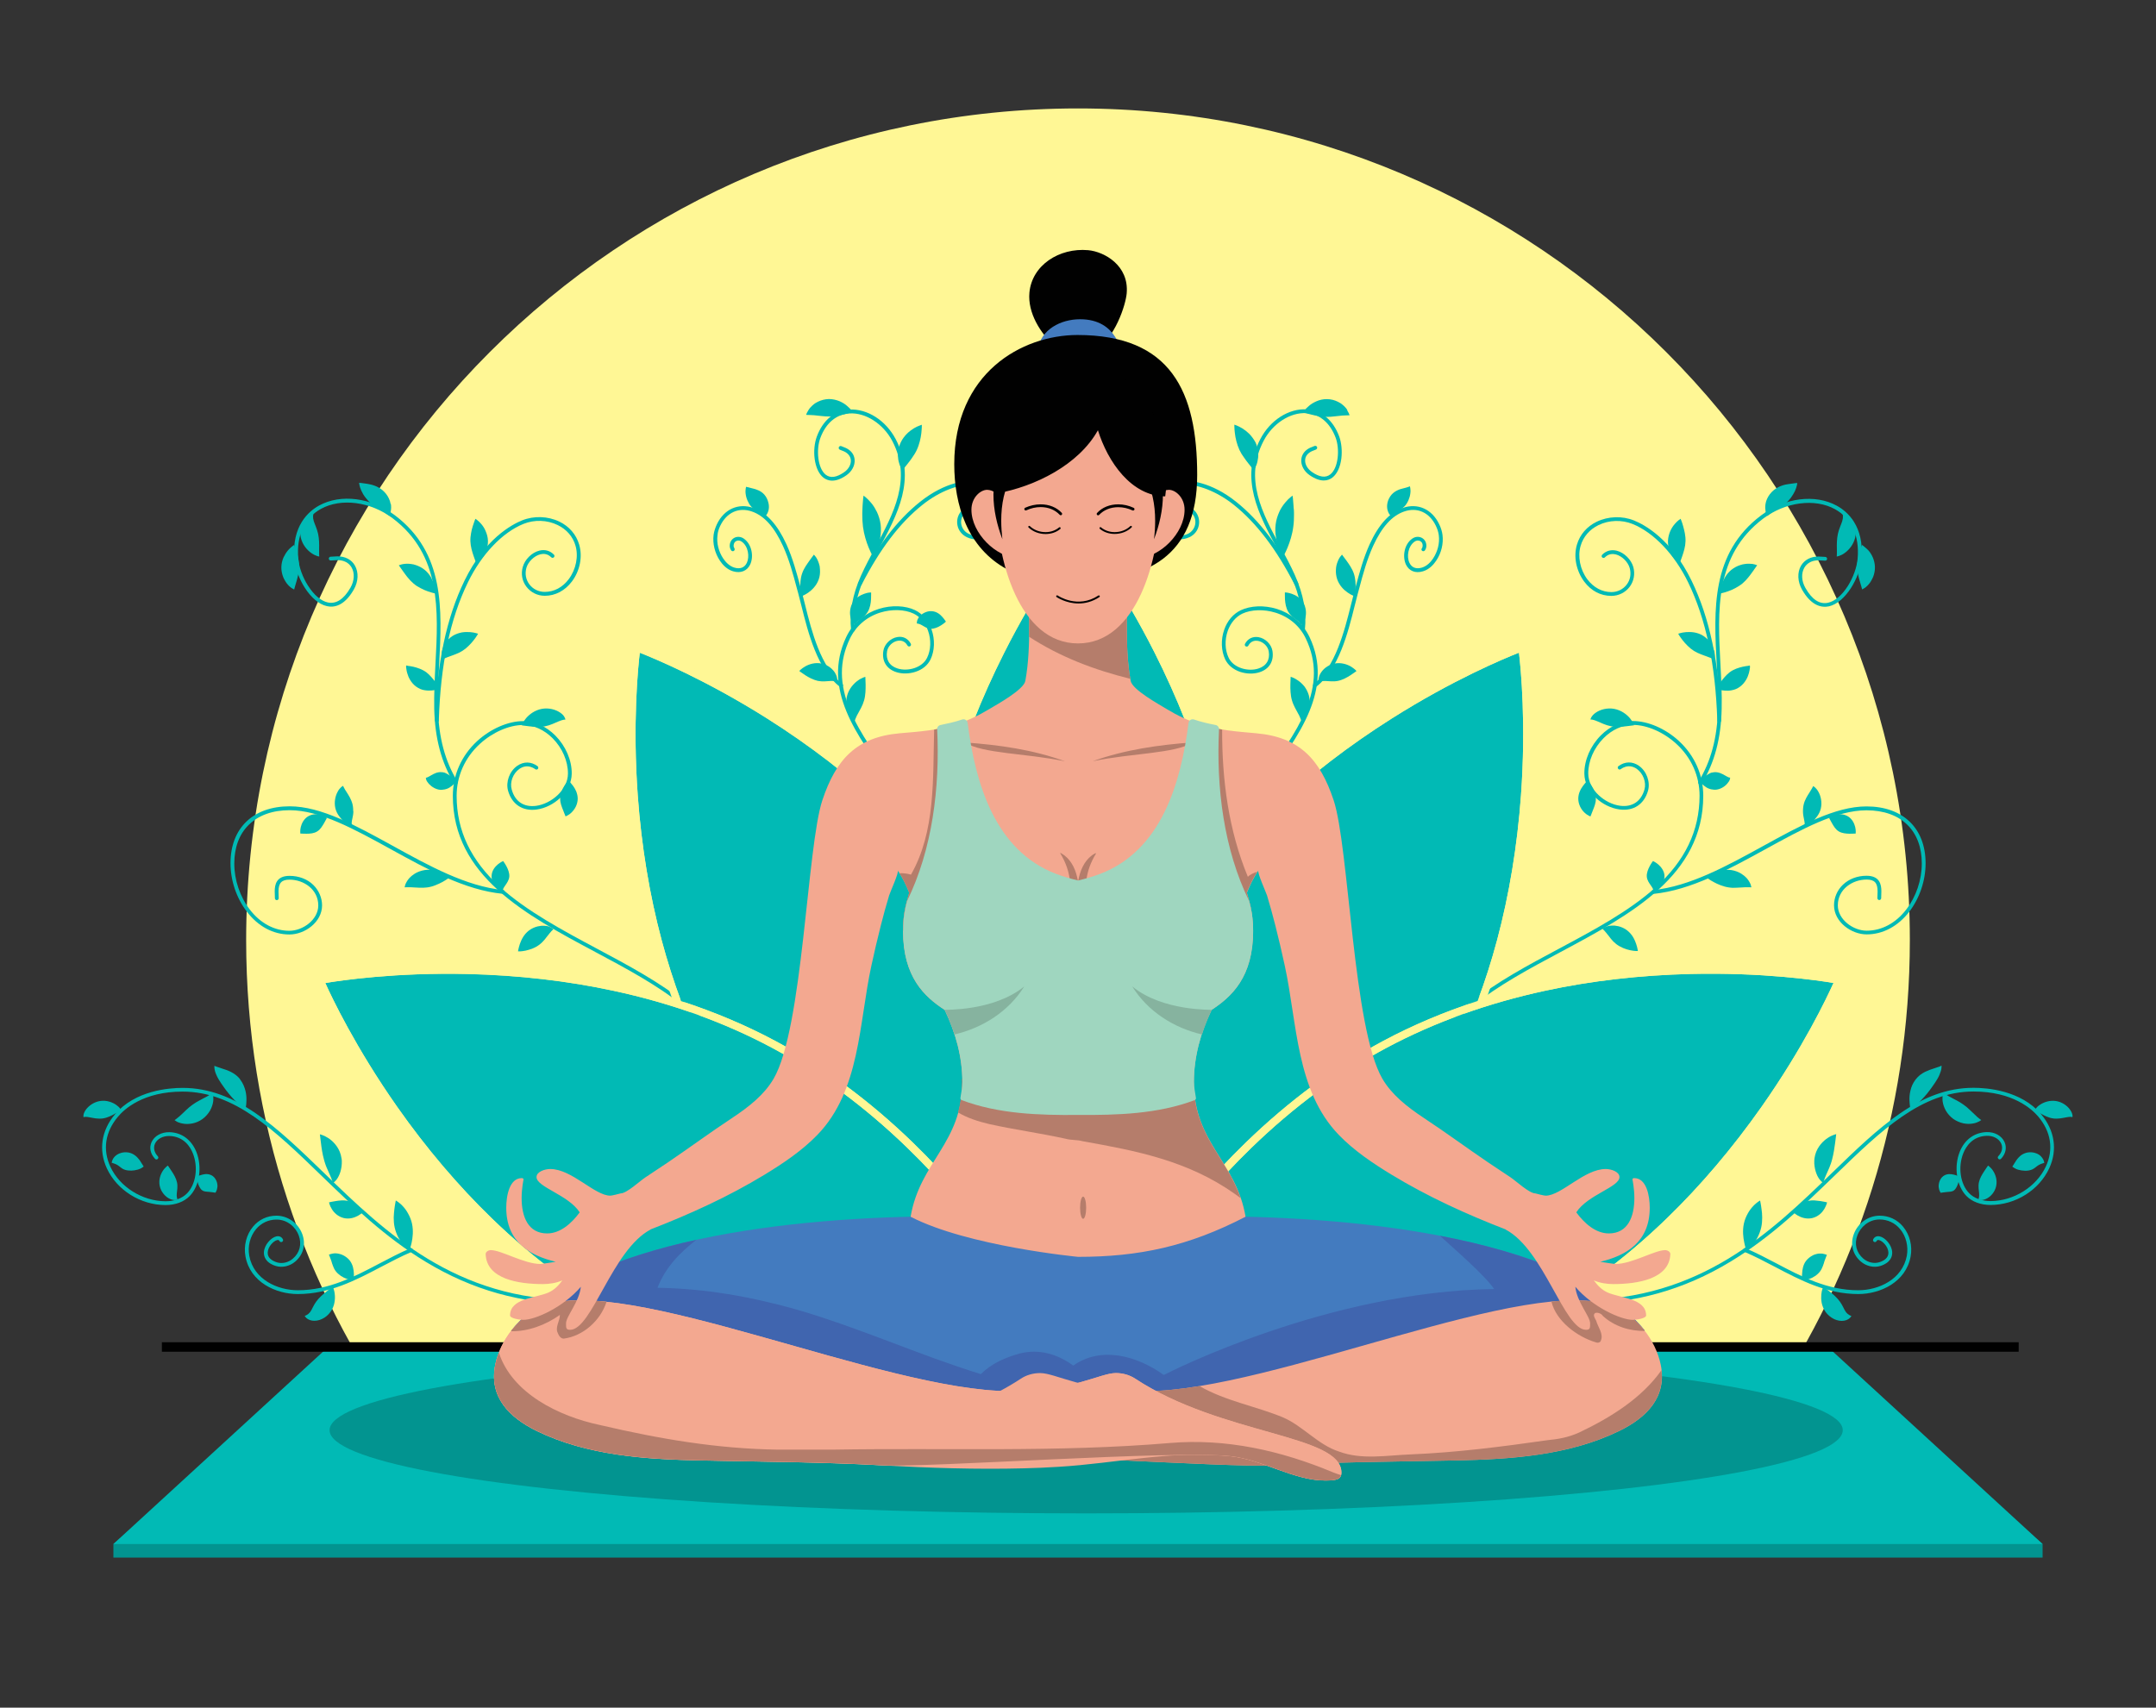 <?xml version="1.0" encoding="utf-8"?>
<!-- Generator: Adobe Illustrator 21.0.2, SVG Export Plug-In . SVG Version: 6.00 Build 0)  -->
<svg version="1.1" id="yoga" xmlns="http://www.w3.org/2000/svg" xmlns:xlink="http://www.w3.org/1999/xlink" x="0px" y="0px"
	 width="2272px" height="1800px" viewBox="0 0 2272 1800" enable-background="new 0 0 2272 1800" xml:space="preserve">
<rect x="0" y="0" width="2272" height="1800" fill="#333333" stroke="none"/>
<g>
	<path fill="#FFF795" d="M427.3,1501.9c129.9,8.6,260.1,11.9,390.3,11.4c130.4-0.5,260.7-4.7,390.9-11.4
		c119-6.1,237.9-14.2,356.9-18.6c98.8-3.6,197.8-5,296.6-0.9c95.1-140.2,150.6-309.3,150.6-491.5c0-484.1-392.5-876.6-876.6-876.6
		S259.4,506.8,259.4,991c0,190.5,60.8,366.8,164,510.6C424.7,1501.7,426,1501.8,427.3,1501.9z"/>
</g>
<g>
	<g>
		<g>
			<g>
				<g>
					<g>
						<g>
							<path fill="#01BAB5" d="M547.3,810.5c3.1-2.2,9.4-5,16.8,0.3c0.9,0.6,2.1,0.5,2.8-0.4c0.6-0.9,0.4-2.1-0.4-2.8
								c-6.8-5-14.6-5.1-21.4-0.4c-8.2,5.7-12.3,17-9.7,26.3c4.1,14.4,15.4,21.8,30.1,19.8c17.7-2.4,36.8-18.2,37-37.9
								c0.1-14.1-6.4-29.1-17.3-40.1c-9.8-9.8-21.8-15.2-33.9-15.2c0,0,0,0,0,0c-15.8,0-34.3,8.1-48.4,21
								c-16.6,15.3-25.7,35.7-25.7,57.7c0,84.4,76.4,125.3,150.2,164.7c32.4,17.3,65.9,35.2,92,56.5c29.1,23.7,45.8,49.2,51.3,78
								c0.2,1,1,1.6,2,1.6c0.1,0,0.2,0,0.4,0c1.1-0.2,1.8-1.2,1.6-2.3c-5.6-29.8-22.8-56.1-52.7-80.3
								c-26.4-21.5-60.1-39.5-92.7-56.9c-36.5-19.5-74.2-39.7-102.1-64.9c-31-28.1-46-59.6-46-96.3c0-20.8,8.7-40.3,24.4-54.7
								c13.4-12.3,30.9-20,45.7-20c0,0,0,0,0,0c11.1,0,22.1,5,31.1,14c10.2,10.3,16.2,24.2,16.1,37.3c-0.1,17.3-17.8,31.8-33.5,33.9
								c-12.8,1.7-22.2-4.4-25.7-17C537,824.7,540.5,815.3,547.3,810.5z"/>
						</g>
					</g>
					<g>
						<g>
							<path fill="#01BAB5" d="M305.2,854c32,0,68.3,20,106.6,41.1c38.5,21.2,78.4,43.2,117.8,47c1.1,0.1,2.1-0.7,2.2-1.8
								c0.1-1.1-0.7-2.1-1.8-2.2c-38.6-3.8-78-25.5-116.2-46.6c-38.9-21.4-75.5-41.6-108.6-41.6c-38.4,0-62.3,23-62.3,60
								c0,18.2,6.3,36.8,17.2,51C272,976.5,287.9,985,305,985c16.3,0,34.4-13.1,34.4-30.7c0-7.9-3.4-15.8-9.2-21.5
								c-6.3-6.2-15.3-9.6-25.1-9.6c-14,0-15.6,9.4-15.6,16.4c0,1.2,0,2.4,0.1,3.6c0,1.2,0.1,2.4,0.1,3.6c0,1.1,0.9,2,2,2s2-0.9,2-2
								c0-1.2,0-2.5-0.1-3.7c0-1.2-0.1-2.3-0.1-3.5c0-8.9,3.3-12.4,11.6-12.4c14.9,0,30.3,10.2,30.3,27.2
								c0,15.1-16.4,26.7-30.4,26.7c-15.8,0-30.6-7.9-41.7-22.3c-10.4-13.5-16.4-31.2-16.4-48.6c0-16.8,5.2-30.9,15.1-40.6
								C272.2,859.4,287.1,854,305.2,854z"/>
						</g>
					</g>
					<g>
						<g>
							<path fill="#01BAB5" d="M457.6,747c0.7,31.3,7.6,57.1,21,78.8c0.4,0.6,1,0.9,1.7,0.9c0.4,0,0.7-0.1,1-0.3
								c0.9-0.6,1.2-1.8,0.7-2.8c-13-21.1-19.7-46.2-20.5-76.8c-0.4-15.1,0.5-31.2,1.3-46.7c3-57.6,6.2-117.1-46.7-157
								c-24.9-18.7-57-22.8-79.9-10.2c-10.9,6-28.8,21.3-26,55.8c1.6,20.1,17,46.4,34.3,50.2c7.4,1.7,18.3,0,28.3-17.4
								c4.9-8.5,5.3-18.2,1.2-25.4c-3.6-6.3-10.2-9.7-18.4-9.7c-1.3,0-2.5,0.1-3.7,0.2c-1.2,0.1-2.3,0.2-3.4,0.2c-1.1,0-2,0.9-2,2
								s0.9,2,2,2c1.3,0,2.5-0.1,3.7-0.2c1.2-0.1,2.3-0.2,3.4-0.2c6.7,0,12,2.7,14.9,7.7c3.4,5.9,3,14.1-1.2,21.4
								c-7,12.2-15.1,17.4-23.9,15.5c-7.2-1.6-14.5-7.8-20.7-17.5c-5.8-9-9.7-19.9-10.4-29.1c-2-23.9,6.5-42.4,23.9-52
								c21.2-11.7,52.3-7.7,75.6,9.9c51.2,38.6,48.1,97,45.1,153.6C458.1,715.6,457.3,731.7,457.6,747z"/>
						</g>
					</g>
					<g>
						<g>
							<path fill="#01BAB5" d="M569.3,584.3c3.1-0.8,7.6-0.9,11.6,3.1c0.8,0.8,2,0.8,2.8,0c0.8-0.8,0.8-2,0-2.8
								c-4.1-4.2-9.6-5.7-15.4-4.2c-7.9,2-15.2,9.3-17.4,17.2c-2.1,7.3-0.7,15,3.9,20.9c4.6,6,11.6,9.5,19.3,9.5
								c11.1,0,21.3-5.4,28.6-15.1c8.5-11.3,11.4-26.3,7.6-39c-3.1-10.5-10.5-19.1-20.9-24.1c-12.1-5.8-26.7-6.3-39.2-1.3
								c-11.1,4.5-39.3,19.6-60.6,63.3c-19.1,39.2-29.3,87.5-31.2,147.6c0,1.1,0.8,2,1.9,2.1c0,0,0,0,0.1,0c1.1,0,2-0.9,2-1.9
								c1.9-59.6,11.9-107.3,30.8-146c14.3-29.4,36.2-52.4,58.5-61.4c11.4-4.6,24.8-4.2,35.9,1.2c9.4,4.5,16.1,12.2,18.8,21.6
								c3.4,11.3,0.6,25.2-7,35.4c-6.5,8.7-15.5,13.5-25.4,13.5c-6.4,0-12.3-2.9-16.1-7.9c-3.8-5-4.9-11.3-3.2-17.4
								C556.5,592.2,562.8,586,569.3,584.3z"/>
						</g>
					</g>
				</g>
				<g>
					<g>
						<g>
							<path fill="#01BAB5" d="M991.1,955.8c0.2,0,0.3,0.1,0.5,0.1c0.9,0,1.7-0.6,1.9-1.5c12.2-46.7-20.3-90.6-51.8-133
								c-17.5-23.6-35.6-48.1-45.8-72.7c-11.5-27.7-11.6-51.7-0.3-75.5c6.3-13.2,17.6-23,32-27.5c12.2-3.8,25.6-3.4,35,1
								c7,3.3,12.5,9.8,15.4,18.2c3.4,9.6,3,20.2-1,28.4c-5.2,10.8-20.6,14.7-31.2,11.3c-8.5-2.7-12.5-9.3-11-18.1
								c0.9-5.4,5.8-10.2,11.4-11.1c2.5-0.4,7.1-0.3,10.1,5c0.5,1,1.7,1.3,2.7,0.8c1-0.5,1.3-1.7,0.8-2.7c-3-5.5-8.2-8.1-14.2-7
								c-7.2,1.2-13.5,7.4-14.7,14.4c-1.8,10.8,3.3,19.3,13.7,22.6c6.2,2,13.6,1.8,20.3-0.4c7.3-2.4,12.8-7,15.7-13
								c4.4-9.2,4.8-21,1.1-31.5c-3.3-9.4-9.6-16.7-17.5-20.5c-20.1-9.5-57.4-3.3-72.4,28.3c-25.8,54.6,10.9,104.2,46.5,152.2
								c32.3,43.6,62.8,84.8,51.1,129.6C989.4,954.4,990,955.5,991.1,955.8z"/>
						</g>
					</g>
					<g>
						<g>
							<path fill="#01BAB5" d="M926.2,578.6c19.5-36.2,39.8-73.7,17.7-115.7c-10.4-19.8-30-32.3-48.9-31.2
								c-15.5,1-27.7,11-34.2,28.4c-2.5,6.7-3.4,15.5-2.3,23.6c1.2,9,4.5,16.1,9.3,19.8c4.4,3.4,12.2,5.8,24.1-2.5
								c5.9-4.1,9.2-10.4,8.7-16.5c-0.4-5.4-3.7-9.7-9.2-12.3c-0.8-0.4-1.7-0.7-2.5-1c-0.8-0.3-1.5-0.6-2.2-0.9c-1-0.5-2.2,0-2.7,1
								c-0.5,1,0,2.2,1,2.7c0.8,0.4,1.7,0.7,2.5,1c0.8,0.3,1.5,0.6,2.2,0.9c4.1,2,6.6,5.2,6.9,9c0.4,4.6-2.3,9.6-7,12.8
								c-8,5.6-14.5,6.5-19.4,2.7c-8.7-6.8-10.2-26.8-5.7-38.8c5.9-15.8,16.8-24.9,30.7-25.8c17-1.1,35.5,10.9,45.1,29
								c21,40.1,1.3,76.6-17.7,111.9c-5.3,9.8-10.7,19.9-15.2,29.9c-9.1,20.4-12.5,39.2-10.5,57.4c0.1,1,1,1.8,2,1.8
								c0.1,0,0.1,0,0.2,0c1.1-0.1,1.9-1.1,1.8-2.2c-1.9-17.4,1.4-35.5,10.2-55.3C915.5,598.3,920.9,588.3,926.2,578.6z"/>
						</g>
					</g>
					<g>
						<g>
							<path fill="#01BAB5" d="M1029.2,536.7c2.1,0.4,4.8,1.6,6.1,5.1c0.4,1,1.5,1.6,2.6,1.2c1-0.4,1.6-1.5,1.2-2.6
								c-1.5-4.2-4.7-6.9-9.1-7.7c-5.9-1.1-13,1.4-17,6c-3.7,4.2-5.1,9.8-4,15.1c1.1,5.4,4.7,9.9,9.8,12.4
								c7.3,3.5,15.7,3.1,23.5-1.1c9.1-4.8,15.6-13.7,17.1-23.1c1.2-7.9-1-15.8-6.2-22.3c-6.1-7.6-15.5-12.4-25.2-13
								c-8.6-0.5-31.5,0.7-58.6,22.4c-24.3,19.4-45.6,47.5-65.1,85.6c-0.5,1-0.1,2.2,0.9,2.7c0.3,0.1,0.6,0.2,0.9,0.2
								c0.7,0,1.4-0.4,1.8-1.1c19.3-37.7,40.2-65.2,64.1-84.3c18.1-14.5,39-22.5,55.9-21.5c8.6,0.5,16.9,4.8,22.3,11.5
								c4.5,5.6,6.5,12.4,5.4,19.2c-1.3,8.1-7.2,16.1-15,20.2c-6.7,3.5-13.8,3.9-19.9,1c-4-1.9-6.7-5.4-7.6-9.6
								c-0.9-4.1,0.3-8.4,3.1-11.7C1019,537.8,1024.7,535.8,1029.2,536.7z"/>
						</g>
					</g>
					<g>
						<g>
							<path fill="#01BAB5" d="M759,554.2c6.8-14.1,19.6-19.9,33.5-15c12.9,4.5,23.5,16.4,32.6,36.3c6.5,14.2,10.7,29.8,14.7,44.9
								c0.5,1.7,0.9,3.4,1.4,5.1c1.1,4,2.2,8.3,3.3,12.9c7.1,28.4,16.8,67.4,40.7,85.6c0.4,0.3,0.8,0.4,1.2,0.4
								c0.6,0,1.2-0.3,1.6-0.8c0.7-0.9,0.5-2.1-0.4-2.8c-22.7-17.3-32.3-55.5-39.2-83.3c-1.2-4.6-2.2-9-3.3-13
								c-0.5-1.7-0.9-3.4-1.4-5.1c-4.1-15.2-8.3-31-14.9-45.6c-9.6-20.9-21-33.5-34.9-38.4c-15.7-5.5-30.8,1.2-38.4,17.1
								c-1.8,3.9-3,7.6-3.5,11.2c-1.2,9.3,1.3,19.3,6.7,27.4c2.7,4,7.3,9.2,13.9,11.1c7.9,2.3,14.6-0.3,17.9-7.1
								c3.9-8.1,2.1-21.3-6.7-27.4c-3-2.1-6.8-2.4-9.8-0.9c-3,1.5-4.8,4.5-5,8c-0.1,1.9,0.4,3.7,1.5,5.3c0.6,0.9,1.8,1.2,2.8,0.6
								c0.9-0.6,1.2-1.8,0.6-2.8c-0.6-0.9-0.9-1.9-0.8-3c0.1-2.1,1.1-3.8,2.7-4.6c1.8-0.9,4-0.7,5.8,0.6c6.9,4.8,8.5,15.8,5.4,22.4
								c-2.4,5-7.1,6.8-13.1,5c-5.4-1.6-9.4-6.1-11.7-9.5c-4.9-7.3-7.2-16.3-6.1-24.6C756.3,561,757.4,557.6,759,554.2z"/>
						</g>
					</g>
				</g>
			</g>
			<g>
				<g>
					<g>
						<g>
							<g>
								<g>
									<path fill="#01BAB5" d="M454.6,713.7c-1.7-1.9-3.3-3.5-5.1-4.9c-4.4-3.3-9.6-5-13.9-6c-1-0.2-2.2-0.5-3.1-0.6
										c-0.9-0.1-1.7-0.2-2.3-0.3c-1.3-0.2-2.1-0.5-2.1-0.5s-0.1,0.2-0.1,0.6c-0.1,0.4-0.1,1,0,1.7c0.1,0.7,0.2,1.6,0.4,2.6
										c0.2,1,0.3,1.9,0.7,3.1c1.2,4.5,4,10.2,9.1,14.1c1.5,1.1,3.1,2,4.6,2.7c1.6,0.7,3.1,1.1,4.5,1.3c2.9,0.5,5.5,0.5,7.7,0.3
										c2.2-0.2,4.1-0.5,5.5-0.7c1.4-0.2,2.2-0.4,2.2-0.4s-0.2-0.8-0.7-2.1c-0.5-1.3-1.5-3.1-2.7-5.1
										C457.9,717.6,456.2,715.5,454.6,713.7z"/>
								</g>
							</g>
						</g>
					</g>
				</g>
				<g>
					<g>
						<g>
							<g>
								<g>
									<path fill="#01BAB5" d="M486.7,666.6c-3.1,0.6-6.5,1.7-9.6,3.6c-3.2,2-5.8,4.7-7.7,7.5c-0.9,1.5-1.8,2.9-2.3,4.4
										c-0.3,0.7-0.6,1.4-0.8,2.1c-0.2,0.7-0.4,1.4-0.5,2.1c-0.3,1.3-0.4,2.6-0.5,3.6c0,0.5-0.1,1,0,1.5c0,0.5,0.1,0.9,0.1,1.3
										c0.2,1.5,0.4,2.4,0.4,2.4s0.9-0.3,2.2-0.9c0.3-0.1,0.7-0.3,1.1-0.5c0.4-0.2,0.8-0.3,1.3-0.5c0.9-0.3,1.8-0.8,2.9-1.1
										c0.5-0.2,1-0.4,1.6-0.6c0.5-0.2,1.1-0.4,1.7-0.6c1.1-0.4,2.3-0.8,3.4-1.3c2.4-0.9,4.8-2,7.2-3.5c2.4-1.5,4.6-3.3,6.6-5.3
										c2-1.9,3.8-4,5.3-5.9c1.5-1.9,2.7-3.6,3.5-4.9c0.8-1.3,1.2-2,1.2-2s-0.8-0.3-2.3-0.7c-1.4-0.4-3.5-0.8-6-1
										C492.8,666.1,489.9,666.1,486.7,666.6z"/>
								</g>
							</g>
						</g>
					</g>
				</g>
				<g>
					<g>
						<g>
							<g>
								<g>
									<path fill="#01BAB5" d="M471.2,815.7c-0.4-0.2-0.8-0.4-1.2-0.6l-0.6-0.3c-0.2-0.1-0.3-0.2-0.7-0.3
										c-1.3-0.4-2.4-0.6-3.5-0.6c-4.4-0.3-8.1,1.7-11,3.4c-1.4,0.8-2.7,1.6-3.7,2c-0.5,0.2-0.9,0.3-1.2,0.4
										c-0.3,0.1-0.5,0.1-0.5,0.1s0,0.2,0,0.5c0,0.3,0.1,0.9,0.3,1.5c0.4,1.3,1.5,2.9,2.9,4.5c2.9,3.1,7.4,5.9,12,6.2
										c1.1,0.1,2.3,0,3.1-0.2c0.2-0.1,0.6-0.1,0.9-0.1c0.3,0,0.7-0.1,1-0.2c0.6-0.1,1.2-0.3,1.8-0.5c2.3-0.8,4.1-2.1,5.6-3.3
										c1.4-1.2,2.6-2.4,3.4-3.3c0.8-0.9,1.3-1.5,1.3-1.5s-0.5-0.6-1.3-1.4c-0.9-0.9-2.1-2-3.7-3.1
										C474.5,817.7,472.8,816.6,471.2,815.7z"/>
								</g>
							</g>
						</g>
					</g>
				</g>
				<g>
					<g>
						<g>
							<g>
								<g>
									<path fill="#01BAB5" d="M524.5,911.2c-2.9,2.5-6,6.3-6.4,11.3c-0.5,5,2,10,5.1,13.1c1.5,1.6,3.2,2.5,4.5,2.9
										c0.6,0.2,1.1,0.3,1.5,0.3c0.3,0,0.5,0,0.5,0s0-0.2,0.1-0.5c0.1-0.3,0.2-0.8,0.4-1.3c0.4-1,1.2-2.2,2.1-3.5
										c1.8-2.6,4-5.6,4.4-9.4c0.3-3.8-1.3-7.8-3-11c-1.7-3.2-3.5-5.5-3.5-5.5S527.4,908.8,524.5,911.2z"/>
								</g>
							</g>
						</g>
					</g>
				</g>
				<g>
					<g>
						<g>
							<g>
								<g>
									<path fill="#01BAB5" d="M578.9,976.8c-0.5-0.2-1-0.3-1.6-0.5c-0.6-0.2-1.2-0.2-1.8-0.3c-0.6-0.1-1.4-0.2-2.1-0.2
										c-0.7,0-1.4,0-2.2,0c-0.4,0-0.8,0-1.2,0.1c-0.4,0.1-0.8,0.1-1.1,0.2c-0.8,0.1-1.6,0.3-2.4,0.4c-3.2,0.8-6.3,2.2-9.1,4.3
										c-2.7,2.1-4.8,4.6-6.3,7.1c-1.5,2.5-2.5,5-3.3,7.2c-0.7,2.2-1.2,4.1-1.5,5.5c-0.3,1.4-0.4,2.2-0.4,2.2s0.8,0,2.3,0
										c1.4-0.1,3.5-0.3,5.8-0.8c2.3-0.5,4.9-1.3,7.4-2.3c2.5-1,5-2.4,7.2-4.1c2.2-1.7,3.9-3.5,5.5-5.4c0.4-0.4,0.7-0.9,1.1-1.4
										c0.2-0.2,0.4-0.5,0.5-0.7c0.2-0.2,0.3-0.4,0.5-0.6c0.3-0.4,0.7-0.9,1-1.3c0.3-0.4,0.7-0.8,1-1.2c0.3-0.4,0.6-0.8,0.9-1.2
										c0.3-0.4,0.6-0.7,0.9-1c0.3-0.3,0.6-0.7,0.8-1c0.3-0.3,0.5-0.5,0.8-0.8c1-1,1.6-1.6,1.6-1.6s-0.6-0.5-1.9-1.3
										c-0.3-0.2-0.7-0.4-1.1-0.6C579.8,977.2,579.4,977,578.9,976.8z"/>
								</g>
							</g>
						</g>
					</g>
				</g>
				<g>
					<g>
						<g>
							<g>
								<g>
									<path fill="#01BAB5" d="M338.4,859c-2-0.6-4.3-0.9-6.7-0.7c-2.4,0.2-4.9,0.9-7.1,2.2c-4.4,2.7-6.7,7.4-7.6,11.2
										c-0.5,1.9-0.6,3.6-0.6,4.9c0,1.2,0.1,2,0.1,2s0.7,0.1,1.9,0.1c1.2,0.1,2.8,0.1,4.6,0.1c3.6,0,7.9-0.3,11.2-2.4
										c3.4-2,5.4-5.6,7.2-8.6c1.8-3.2,3.1-5.6,3.1-5.6s-0.5-0.5-1.6-1.2c-0.5-0.3-1.2-0.7-1.9-1
										C340.3,859.6,339.4,859.3,338.4,859z"/>
								</g>
							</g>
						</g>
					</g>
				</g>
				<g>
					<g>
						<g>
							<g>
								<g>
									<path fill="#01BAB5" d="M372.2,853.8c0-0.7,0-1.3-0.1-2c-0.1-1.3-0.3-2.7-0.6-4c-1.3-5.3-4.1-9.5-6.3-13
										c-1.1-1.7-2.1-3.2-2.7-4.5c-0.6-1.2-1-2-1-2s-0.7,0.4-1.9,1.3c-1.1,1-2.6,2.6-3.7,4.8c-2.5,4.4-4,11.1-2.5,17.5
										c0.4,1.6,0.9,3.1,1.6,4.5c0.3,0.7,0.7,1.4,1.1,2c0.4,0.6,0.8,1.3,1.2,1.8c1.6,2.1,3.5,4.5,5.5,6.1c2,1.7,4.1,2.7,5.6,3.1
										c0.8,0.2,1.4,0.2,1.8,0.2c0.4,0,0.6-0.1,0.6-0.1s0-0.2-0.1-0.6c-0.1-0.4-0.1-0.9-0.1-1.5c0-1.3,0.3-2.9,0.8-4.9
										c0.4-2,0.9-4.1,1-7C372.2,855.1,372.2,854.5,372.2,853.8z"/>
								</g>
							</g>
						</g>
					</g>
				</g>
				<g>
					<g>
						<g>
							<g>
								<g>
									<path fill="#01BAB5" d="M863.5,595.8c-0.3-1.4-0.8-2.8-1.3-4c-0.4-1.2-1-2.3-1.5-3.2c-0.5-0.9-1-1.7-1.5-2.2
										c-0.9-1.2-1.5-1.8-1.5-1.8s-0.6,0.7-1.4,1.9c-0.4,0.6-0.9,1.3-1.5,2c-0.6,0.8-1.1,1.6-1.8,2.5c-2.6,3.7-5.8,7.9-7.7,13.4
										c-1.9,5.4-2.1,11.3-1.9,16.1c0.1,2.4,0.4,4.4,0.6,5.8c0.2,1.4,0.4,2.3,0.4,2.3s0.8-0.3,2.1-0.9c1.3-0.6,3.2-1.6,5.2-3
										c4-2.8,8.8-7.4,11.1-14.1c1.2-3.3,1.5-6.8,1.3-10.1c-0.1-0.8-0.1-1.6-0.2-2.4C863.9,597.3,863.7,596.5,863.5,595.8z"/>
								</g>
							</g>
						</g>
					</g>
				</g>
				<g>
					<g>
						<g>
							<g>
								<g>
									<path fill="#01BAB5" d="M922.5,536.6c-0.5-0.9-1-1.7-1.5-2.5c-1-1.6-2.1-3.1-3.2-4.3c-2.1-2.5-4.1-4.4-5.5-5.6
										c-1.4-1.2-2.3-1.8-2.3-1.8s-0.2,1.1-0.4,2.9c-0.2,1.8-0.4,4.5-0.6,7.5c-0.1,1.5-0.1,3.2-0.2,4.9c0,0.9,0,1.8-0.1,2.7
										c0,0.9,0,1.8,0,2.8c0,3.8,0.2,7.8,0.7,12c1.1,8.3,3.6,16.2,6,22c1.2,2.9,2.4,5.3,3.2,7c0.9,1.7,1.5,2.6,1.5,2.6
										s0.6-0.9,1.5-2.6c0.9-1.7,2-4.1,3.2-7.1c1.1-3,2.2-6.7,2.9-10.8c0.6-4.1,0.9-8.7,0.3-13.5c-0.6-4.8-2.1-9.3-3.9-13.2
										C923.4,538.5,922.9,537.5,922.5,536.6z"/>
								</g>
							</g>
						</g>
					</g>
				</g>
				<g>
					<g>
						<g>
							<g>
								<g>
									<path fill="#01BAB5" d="M963,451.5c-2.3,1.4-4.9,3.3-7.3,5.7c-2.4,2.4-4.8,5.5-6.5,9.1c-1.7,3.6-2.6,7.5-2.9,11.1
										c-0.1,1.8-0.1,3.5,0.1,5.2c0.1,1.6,0.4,3.2,0.8,4.5c0.3,1.4,0.8,2.6,1.2,3.7c0.4,1.1,0.8,2,1.2,2.7
										c0.8,1.4,1.3,2.2,1.3,2.2s0.6-0.7,1.6-1.9c1-1.2,2.3-2.9,3.9-4.9c0.8-1,1.6-2,2.4-3.1c0.8-1.1,1.7-2.2,2.5-3.5
										c1.7-2.4,3.4-5,4.8-8c1.4-3,2.4-6.1,3.2-9.1c0.8-3,1.3-6,1.6-8.6c0.3-2.6,0.4-4.8,0.5-6.4c0-1.6,0-2.5,0-2.5
										s-0.9,0.3-2.4,0.9C967.3,449.2,965.3,450.1,963,451.5z"/>
								</g>
							</g>
						</g>
					</g>
				</g>
				<g>
					<g>
						<g>
							<g>
								<g>
									<path fill="#01BAB5" d="M915.9,624.6c-1.3,0.2-3.2,0.5-5.2,1.3c-4.1,1.4-9.1,4.3-12.2,9.5c-3,5.1-3.4,11.6-1.9,16.5
										c0.7,2.4,2,4.4,3.1,5.3c0.6,0.4,1.1,0.7,1.4,0.9c0.4,0.2,0.5,0.2,0.5,0.2s0.1-0.2,0.2-0.5c0.1-0.3,0.3-0.8,0.7-1.3
										c0.7-1,1.8-1.9,3.2-3c2.8-2.1,6.4-4.6,8.8-8.7c2.4-4.1,3.2-9.1,3.4-13.1c0.1-2,0.1-3.8,0.1-5.1c0-1.3,0-2.1,0-2.1
										S917.3,624.5,915.9,624.6z"/>
								</g>
							</g>
						</g>
					</g>
				</g>
				<g>
					<g>
						<g>
							<g>
								<g>
									<path fill="#01BAB5" d="M912,715.8c0-1.5-0.1-2.4-0.1-2.4s-0.8,0.2-2.3,0.8c-0.7,0.3-1.6,0.7-2.5,1.2c-1,0.5-2,1.1-3,1.9
										c-2.2,1.5-4.4,3.6-6.5,6.2c-2,2.6-3.8,5.8-4.8,9.4c-1,3.6-1.2,7.4-0.8,10.8c0.1,0.8,0.3,1.7,0.4,2.5
										c0.2,0.8,0.3,1.6,0.6,2.4c0.5,1.5,1,2.9,1.7,4.2c0.3,0.6,0.7,1.2,1,1.7c0.3,0.5,0.7,1,1.1,1.5c0.7,0.9,1.3,1.6,2,2.1
										c1.2,1,2,1.5,2,1.5s0.3-0.8,0.8-2.2c0.2-0.6,0.6-1.5,1-2.3c0.2-0.4,0.4-0.8,0.6-1.3c0.2-0.5,0.5-0.9,0.8-1.4
										c2.1-3.9,5-8.5,6.6-14.2c0.8-2.8,1.2-5.7,1.4-8.5c0.2-2.8,0.2-5.5,0.2-7.8c0-1.2-0.1-2.3-0.1-3.3
										C912.1,717.4,912.1,716.5,912,715.8z"/>
								</g>
							</g>
						</g>
					</g>
				</g>
				<g>
					<g>
						<g>
							<g>
								<g>
									<path fill="#01BAB5" d="M874.7,703.5c-2.6-2-5.7-3.4-9.1-4.1c-6.7-1.4-12.9,0.7-17,3c-2.1,1.2-3.7,2.4-4.7,3.3
										c-1.1,0.9-1.6,1.6-1.6,1.6s0.7,0.5,1.8,1.3c1.1,0.8,2.7,1.9,4.5,3.1c3.7,2.4,8.4,4.9,13.3,6c5,1,9.4,0.3,13.2,0.1
										c1.9-0.1,3.6,0,4.9,0.3c0.7,0.1,1.2,0.2,1.5,0.3c0.4,0.1,0.6,0.1,0.6,0.1s0-0.2,0.1-0.6c0-0.4,0.1-1,0.1-1.7
										c-0.1-1.5-0.5-3.7-1.8-6C879.4,707.9,877.3,705.5,874.7,703.5z"/>
								</g>
							</g>
						</g>
					</g>
				</g>
				<g>
					<g>
						<g>
							<g>
								<g>
									<path fill="#01BAB5" d="M507.3,552.5c-1.6-1.9-3.2-3.4-4.4-4.3c-1.2-0.9-1.9-1.4-1.9-1.4s-0.4,0.8-0.9,2.2
										c-0.5,1.4-1.2,3.3-1.9,5.6c-0.7,2.3-1.4,4.8-1.8,7.5c-0.5,2.7-0.8,5.5-0.7,8.4c0.1,2.9,0.6,5.7,1.2,8.3
										c0.6,2.6,1.5,5.1,2.2,7.3c0.4,1.1,0.8,2.1,1.1,3.1c0.3,0.9,0.7,1.8,0.9,2.4c0.5,1.4,0.9,2.2,0.9,2.2s0.7-0.5,1.9-1.4
										c0.6-0.5,1.3-1.1,2-1.8c0.7-0.7,1.6-1.6,2.3-2.6c1.6-2,3.2-4.6,4.3-7.7c1.1-3.1,1.8-6.6,1.7-10.3
										c-0.1-3.7-1.1-7.1-2.4-10.1C510.6,556.9,509,554.5,507.3,552.5z"/>
								</g>
							</g>
						</g>
					</g>
				</g>
				<g>
					<g>
						<g>
							<g>
								<g>
									<path fill="#01BAB5" d="M411.5,530.6c-0.2-0.8-0.4-1.6-0.6-2.5c-0.3-0.8-0.6-1.6-1-2.5c-1.5-3.3-3.9-6.5-6.8-8.9
										c-2.9-2.4-5.9-3.9-8.7-4.9c-2.8-1-5.5-1.5-7.8-1.9c-2.3-0.4-4.4-0.6-5.8-0.8c-1.5-0.2-2.4-0.2-2.4-0.2s0.1,0.9,0.4,2.4
										c0.3,1.5,0.9,3.6,2,5.9c1,2.3,2.5,4.9,4.4,7.3c1.8,2.4,3.9,4.7,6.1,6.5c2.2,1.8,4.3,3.2,6.4,4.4c0.5,0.3,1,0.6,1.6,0.9
										c0.5,0.3,1,0.6,1.5,0.9c0.3,0.1,0.5,0.3,0.8,0.4c0.2,0.2,0.5,0.3,0.7,0.5c0.5,0.3,1,0.6,1.4,0.9c1.8,1.2,3.5,2.4,4.6,3.3
										c1.1,0.9,1.9,1.4,1.9,1.4s0.4-0.8,0.9-2.2c0.5-1.5,1-3.6,1.1-6.4c0-0.7-0.1-1.4-0.1-2.2c0-0.4-0.1-0.8-0.1-1.2
										C411.7,531.4,411.6,531,411.5,530.6z"/>
								</g>
							</g>
						</g>
					</g>
				</g>
				<g>
					<g>
						<g>
							<g>
								<g>
									<path fill="#01BAB5" d="M330.1,542.3c0.1-0.4,0.1-0.6,0.1-0.6s-0.2,0-0.6,0c-0.4,0-1.1,0.1-1.8,0.3c-1.6,0.4-3.9,1.6-6,3.9
										c-2.1,2.3-3.8,5.6-4.7,9.2c-0.9,3.7-1,7.6-0.1,11.5c1.7,7.8,6.8,13.4,11.2,16.4c2.2,1.6,4.3,2.5,5.8,3
										c0.7,0.3,1.3,0.4,1.8,0.5c0.4,0.1,0.6,0.1,0.6,0.1s0-0.2,0-0.6c0-0.4-0.1-1-0.1-1.7c0-1.5,0-3.5,0-5.8
										c0.1-4.6,0.1-10.4-1.1-15.9c-1.2-5.5-3.5-9.8-4.6-13.5c-0.6-1.9-0.8-3.7-0.7-5.1C329.9,543.3,330.1,542.7,330.1,542.3z"/>
								</g>
							</g>
						</g>
					</g>
				</g>
				<g>
					<g>
						<g>
							<g>
								<g>
									<path fill="#01BAB5" d="M311.5,579.1c-0.3-0.9-0.6-1.8-0.8-2.5c-0.5-1.4-0.8-2.2-0.8-2.2s-0.7,0.5-1.9,1.4
										c-0.6,0.5-1.3,1.1-2.1,1.8c-0.8,0.7-1.6,1.6-2.4,2.5c-1.7,2-3.3,4.5-4.7,7.4c-1.3,3-2.2,6.4-2.3,10.2
										c-0.1,3.7,0.7,7.3,1.9,10.5c0.7,1.6,1.3,3,2.2,4.3c0.4,0.7,0.8,1.3,1.2,1.9c0.4,0.6,0.9,1.1,1.3,1.6c0.8,1,1.7,1.9,2.6,2.6
										c0.4,0.4,0.8,0.7,1.1,0.9c0.4,0.3,0.7,0.5,1.1,0.7c1.3,0.8,2.1,1.2,2.1,1.2s0.3-0.9,0.6-2.3c0.1-0.3,0.2-0.7,0.3-1.1
										c0.1-0.4,0.2-0.9,0.4-1.3c0.3-0.9,0.5-2,0.9-3.1c0.2-0.5,0.3-1.1,0.5-1.7c0.2-0.6,0.4-1.2,0.5-1.8c0.3-1.2,0.7-2.5,0.9-3.7
										c0.6-2.6,1.1-5.3,1.1-8.2c0.1-2.9-0.2-5.7-0.7-8.4c-0.5-2.7-1.2-5.3-1.8-7.5C312.1,581.1,311.8,580.1,311.5,579.1z"/>
								</g>
							</g>
						</g>
					</g>
				</g>
				<g>
					<g>
						<g>
							<g>
								<g>
									<path fill="#01BAB5" d="M454.4,608.9c-1.6-2.8-3.8-5.7-6.7-8.1c-2.9-2.4-6.3-4.1-9.6-5.2c-0.8-0.3-1.6-0.5-2.4-0.7
										c-0.8-0.2-1.6-0.3-2.4-0.4c-1.5-0.2-3-0.3-4.4-0.3c-1.3,0-2.6,0.2-3.6,0.3c-1.1,0.1-2,0.4-2.7,0.6
										c-1.5,0.4-2.3,0.8-2.3,0.8s0.5,0.8,1.4,2c0.4,0.6,1,1.3,1.5,2.1c0.6,0.8,1.3,1.7,1.9,2.7c0.7,0.9,1.4,1.9,2.2,3
										c0.4,0.5,0.8,1,1.2,1.6c0.4,0.5,0.8,1.1,1.3,1.6c1.7,2.1,3.7,4.2,6,6.2c2.3,2,4.9,3.6,7.5,4.9c2.6,1.4,5.2,2.5,7.5,3.3
										c2.3,0.8,4.4,1.4,5.9,1.8c1.5,0.4,2.4,0.5,2.4,0.5s0-0.9-0.2-2.4c-0.2-1.5-0.5-3.7-1.2-6.1
										C457,614.5,455.9,611.7,454.4,608.9z"/>
								</g>
							</g>
						</g>
					</g>
				</g>
				<g>
					<g>
						<g>
							<g>
								<g>
									<path fill="#01BAB5" d="M457.9,917.5c-3.1-0.7-6.7-1-10.4-0.4c-3.7,0.6-7.3,1.9-10.3,3.7c-0.8,0.5-1.5,1-2.1,1.5
										c-0.3,0.3-0.7,0.5-1,0.7c-0.3,0.3-0.6,0.5-0.9,0.8c-0.6,0.5-1.2,1.1-1.7,1.6c-0.5,0.6-1,1.1-1.4,1.7
										c-0.4,0.6-0.8,1.1-1.1,1.6c-0.3,0.6-0.6,1.1-0.9,1.6c-0.3,0.5-0.5,1-0.7,1.4c-0.2,0.4-0.3,0.9-0.4,1.2
										c-0.5,1.5-0.6,2.4-0.6,2.4s0.9,0,2.4-0.1c0.4,0,0.7,0,1.2,0c0.4,0,0.9,0,1.4,0c0.5,0,1,0,1.5,0c0.5,0,1.1,0.1,1.6,0.1
										c0.5,0,1.1,0.1,1.7,0.1c0.6,0.1,1.2,0.1,1.8,0.1c0.3,0,0.6,0,0.9,0c0.3,0,0.6,0.1,1,0.1c0.6,0.1,1.3,0.1,1.9,0.1
										c2.6,0.1,5.4,0.1,8.4-0.3c3-0.4,5.9-1.2,8.6-2.3c2.7-1,5.3-2.3,7.4-3.4c2.2-1.2,4-2.4,5.2-3.2c1.2-0.9,1.9-1.5,1.9-1.5
										s-0.7-0.6-1.9-1.4c-1.2-0.9-3.1-2-5.3-3.2C463.8,919.3,461.1,918.2,457.9,917.5z"/>
								</g>
							</g>
						</g>
					</g>
				</g>
				<g>
					<g>
						<g>
							<g>
								<g>
									<path fill="#01BAB5" d="M590.4,751.2c-4.7-3.3-12.2-5.4-19.5-4c-7.4,1.4-13.1,5.8-16.5,9.8c-1.7,2-2.9,3.9-3.5,5.3
										c-0.3,0.7-0.6,1.3-0.7,1.7c-0.1,0.4-0.2,0.6-0.2,0.6s0.2,0,0.6,0.1c0.4,0,1,0.1,1.7,0.2c1.4,0.2,3.4,0.4,5.7,0.7
										c4.6,0.5,10.4,1.1,16.2,0c5.7-1.1,10.5-3.6,14.4-5.2c1.9-0.8,3.7-1.4,5.1-1.7c0.7-0.1,1.3-0.2,1.6-0.2c0.4,0,0.6,0,0.6,0
										s0-0.2-0.2-0.6c-0.1-0.4-0.3-1-0.7-1.7C594.4,754.7,592.8,752.8,590.4,751.2z"/>
								</g>
							</g>
						</g>
					</g>
				</g>
				<g>
					<g>
						<g>
							<g>
								<g>
									<path fill="#01BAB5" d="M600.6,824.3c-0.9-1-1.4-1.5-1.4-1.5s-0.6,0.5-1.5,1.5c-0.9,1-2,2.4-3.1,4.2
										c-2.2,3.6-4.3,8.6-4.3,13.3c0,2.4,0.4,4.5,1,6.5c0.6,2,1.4,3.9,2.1,5.7c0.7,1.8,1.4,3.4,1.8,4.6c0.5,1.2,0.8,1.9,0.8,1.9
										s0.7-0.2,1.9-0.9c0.6-0.3,1.3-0.7,2-1.2c0.7-0.5,1.6-1.2,2.4-2c1.6-1.6,3.3-3.7,4.5-6.2c1.2-2.5,2-5.4,2-8.3
										c0-2.9-0.7-5.5-1.6-7.8c-1-2.3-2.2-4.3-3.4-5.9C602.6,826.6,601.4,825.3,600.6,824.3z"/>
								</g>
							</g>
						</g>
					</g>
				</g>
				<g>
					<g>
						<g>
							<g>
								<g>
									<path fill="#01BAB5" d="M805.5,521.4c-2-2.3-4.3-3.7-6.4-4.6c-1.1-0.5-2.1-0.9-3.1-1.2c-1-0.3-2-0.6-3-0.8
										c-3.9-1-6.8-1.7-6.8-1.7s-0.2,0.7-0.4,2.1c-0.1,0.7-0.2,1.5-0.2,2.4c0,0.9,0,2,0.2,3.1c0.1,1.1,0.4,2.3,0.7,3.5
										c0.3,1.2,0.8,2.4,1.3,3.6c1,2.3,2.3,4.5,3.8,6.1c1.5,1.7,3,2.7,4.5,3.6c0.4,0.2,0.7,0.5,1.2,0.7c0.4,0.2,0.8,0.5,1.1,0.7
										c0.8,0.4,1.5,1,2.2,1.5c1.4,1,2.7,2.2,3.6,3.1c0.9,0.9,1.5,1.5,1.5,1.5s0.6-0.5,1.4-1.5c0.9-1,1.9-2.7,2.6-5
										c0.3-1.2,0.6-2.5,0.6-3.9c0-0.7,0-1.5-0.1-2.2c-0.1-0.7-0.2-1.5-0.4-2.3C809,526.7,807.5,523.7,805.5,521.4z"/>
								</g>
							</g>
						</g>
					</g>
				</g>
				<g>
					<g>
						<g>
							<g>
								<g>
									<path fill="#01BAB5" d="M892.6,427.8c-1-0.9-2.2-1.8-3.5-2.6c-1.3-0.8-2.8-1.6-4.4-2.3c-3.2-1.3-7-2.3-11.2-2.3
										c-4.2,0.1-8.2,1.2-11.5,2.8c-0.8,0.4-1.6,0.9-2.4,1.3c-0.8,0.4-1.4,1-2.1,1.5c-1.3,1-2.4,2.1-3.4,3.2
										c-0.2,0.3-0.5,0.5-0.7,0.8c-0.2,0.3-0.4,0.5-0.6,0.8c-0.4,0.5-0.7,1-1,1.5c-0.6,0.9-1,1.8-1.4,2.5
										c-0.7,1.5-0.9,2.3-0.9,2.3s0.9,0.1,2.5,0.1c0.8,0,1.6,0,2.7,0.1c0.5,0,1,0.1,1.6,0.1c0.3,0,0.5,0,0.8,0
										c0.3,0,0.6,0.1,0.9,0.1c1.2,0.1,2.4,0.2,3.7,0.4c0.6,0.1,1.3,0.1,1.9,0.2c0.7,0.1,1.3,0.2,2,0.2c2.6,0.3,5.3,0.5,8.2,0.5
										c2.9,0,5.8-0.3,8.6-0.8c1.4-0.2,2.8-0.5,4.1-0.8c1.3-0.3,2.6-0.6,3.8-0.9c2.4-0.6,4.5-1.2,6-1.6c1.5-0.5,2.3-0.8,2.3-0.8
										s-0.5-0.8-1.5-2C896.1,431.1,894.6,429.5,892.6,427.8z"/>
								</g>
							</g>
						</g>
					</g>
				</g>
				<g>
					<g>
						<g>
							<g>
								<g>
									<path fill="#01BAB5" d="M424.5,1271.4c-0.9-1.1-1.9-1.9-2.8-2.7c-0.9-0.8-1.7-1.4-2.4-1.9c-1.4-1-2.2-1.4-2.2-1.4
										s-0.2,1-0.5,2.6c-0.1,0.8-0.3,1.8-0.5,2.9c-0.2,1.1-0.3,2.3-0.5,3.6c-0.3,2.6-0.6,5.6-0.7,8.9c0,3.3,0.2,6.8,1,10.4
										c1.6,7.3,5.3,13.8,8.8,18.2c1.8,2.2,3.4,3.9,4.7,5c1.2,1.1,2,1.7,2,1.7s0.3-0.9,0.8-2.5c0.4-1.6,1-3.8,1.6-6.4
										c1.1-5.3,2-12.3,0.4-19.9c-0.8-3.8-2.3-7.4-4-10.5C428.5,1276.2,426.5,1273.5,424.5,1271.4z"/>
								</g>
							</g>
						</g>
					</g>
				</g>
				<g>
					<g>
						<g>
							<g>
								<g>
									<path fill="#01BAB5" d="M378,1271.9c-1.6-1.2-3.5-2.5-5.4-3.6c-2-1.1-4-2-6.1-2.5c-2.2-0.5-4.3-0.6-6.5-0.5
										c-2.2,0.1-4.3,0.4-6.3,0.7c-2,0.3-3.7,0.7-5,0.9c-1.3,0.3-2,0.5-2,0.5s0.2,0.8,0.6,2c0.4,1.3,1.1,3,2.3,4.9
										c1.1,1.9,2.7,3.9,4.9,5.7c2.1,1.7,4.8,3.2,7.8,3.9c3,0.7,6,0.6,8.6,0c2.6-0.6,4.9-1.6,6.8-2.7c1.9-1.1,3.3-2.2,4.3-3.1
										c1-0.9,1.5-1.4,1.5-1.4s-0.5-0.6-1.5-1.5C381,1274.3,379.6,1273.1,378,1271.9z"/>
								</g>
							</g>
						</g>
					</g>
				</g>
				<g>
					<g>
						<g>
							<g>
								<g>
									<path fill="#01BAB5" d="M251.1,1135.4c-0.4-0.4-0.9-0.8-1.3-1.2c-0.4-0.4-0.9-0.7-1.3-1.1c-1.7-1.3-3.5-2.4-5.1-3.2
										c-3.3-1.7-6.2-2.6-8.8-3.4c-2.5-0.8-4.7-1.5-6.2-2.1c-0.8-0.3-1.4-0.5-1.8-0.7c-0.4-0.2-0.7-0.3-0.7-0.3s0,0.2,0,0.7
										c0,0.5,0,1.2,0.1,2c0.2,1.8,0.8,4.3,2.1,7.1c1.2,2.8,3,5.8,4.9,8.6c1,1.4,1.9,2.7,2.8,4c0.8,1.2,1.7,2.4,2.6,3.6
										c1.9,2.5,4,5,6.2,7.5c2.2,2.4,4.4,4.7,6.5,6.6c2.1,1.9,3.9,3.4,5.3,4.4c1.4,1,2.2,1.5,2.2,1.5s0.2-1,0.5-2.6
										c0.3-1.7,0.6-4,0.6-6.9c0.1-2.9-0.1-6.3-1-10c-0.9-3.7-2.5-7.8-5.3-11.6C252.8,1137.2,251.9,1136.2,251.1,1135.4z"/>
								</g>
							</g>
						</g>
					</g>
				</g>
				<g>
					<g>
						<g>
							<g>
								<g>
									<path fill="#01BAB5" d="M224,1152c0,0-0.8,0.5-2,1.4c-0.6,0.4-1.4,0.9-2.3,1.4c-0.4,0.2-0.9,0.5-1.3,0.8
										c-0.5,0.3-1,0.5-1.5,0.8c-2,1.1-4.4,2.2-6.8,3.6c-2.4,1.3-4.9,2.7-7.3,4.5c-2.4,1.7-4.6,3.6-6.6,5.5
										c-2,1.8-3.8,3.8-5.6,5.3c-0.4,0.4-0.9,0.8-1.3,1.2c-0.4,0.4-0.8,0.7-1.2,1c-0.8,0.7-1.5,1.3-2.1,1.7c-1.2,0.9-2,1.5-2,1.5
										s0.7,0.6,2.1,1.4c0.7,0.5,1.6,0.9,2.7,1.2c0.5,0.2,1.1,0.4,1.8,0.6c0.6,0.2,1.3,0.3,2,0.4c2.9,0.6,6.3,0.6,10-0.1
										c3.6-0.7,7.4-2.2,10.8-4.7c3.4-2.5,6-5.6,7.9-8.8c1.8-3.3,2.9-6.5,3.3-9.4c0.1-0.7,0.2-1.4,0.2-2c0-0.7,0-1.3,0-1.9
										c0-1.2-0.1-2.1-0.3-3C224.3,1152.8,224,1152,224,1152z"/>
								</g>
							</g>
						</g>
					</g>
				</g>
				<g>
					<g>
						<g>
							<g>
								<g>
									<path fill="#01BAB5" d="M372.9,1342.2c-0.1-1.9-0.3-4.1-0.9-6.4c-0.6-2.3-1.6-4.7-3.3-7c-1.8-2.3-4.3-4.3-6.9-5.6
										c-0.7-0.3-1.3-0.6-2-0.9c-0.7-0.2-1.3-0.4-2-0.6c-0.6-0.2-1.3-0.3-1.9-0.4c-0.6-0.1-1.2-0.1-1.8-0.2
										c-2.3-0.1-4.2,0.3-5.5,0.7c-1.3,0.4-2,0.7-2,0.7s0.3,0.8,0.8,1.9c0.5,1.1,1.1,2.8,1.7,4.5c0.1,0.4,0.3,0.9,0.4,1.3
										c0.2,0.4,0.3,0.9,0.4,1.4c0.1,0.5,0.3,0.9,0.5,1.4c0.1,0.5,0.3,0.9,0.5,1.4c0.7,1.9,1.5,3.7,2.9,5.5c1.4,1.9,3.3,3.5,5.4,5
										c2.1,1.4,4.4,2.5,6.5,3.2c1,0.3,2.1,0.6,2.9,0.7c0.9,0.2,1.7,0.2,2.4,0.3c1.3,0.1,2.1,0,2.1,0s0-0.8-0.1-2.1
										c0-0.6-0.1-1.4-0.1-2.2C373,1344.1,372.9,1343.2,372.9,1342.2z"/>
								</g>
							</g>
						</g>
					</g>
				</g>
				<g>
					<g>
						<g>
							<g>
								<g>
									<path fill="#01BAB5" d="M350.7,1356.4c0,0-0.7,0.5-1.9,1.3c-1.2,0.8-2.8,2-4.6,3.5c-3.6,2.9-8,6.6-11,10.8
										c-1.5,2.1-2.6,4.1-3.5,5.9c-0.9,1.8-1.7,3.5-2.8,5c-1.1,1.4-2.5,2.6-3.7,3.2c-0.6,0.4-1.1,0.5-1.5,0.7
										c-0.4,0.2-0.6,0.3-0.6,0.3s0.1,0.2,0.3,0.5c0.2,0.3,0.6,0.8,1.2,1.4c1.1,1.1,3.2,2.5,6.3,3c3.1,0.5,7,0,10.4-1.7
										c3.5-1.6,6.6-4.2,8.9-7.4c2.3-3.1,3.6-6.5,4.2-9.7c0.6-3.2,0.7-6.1,0.4-8.7c-0.2-2.5-0.8-4.6-1.2-6
										C351.1,1357.2,350.7,1356.4,350.7,1356.4z"/>
								</g>
							</g>
						</g>
					</g>
				</g>
				<g>
					<g>
						<g>
							<g>
								<g>
									<path fill="#01BAB5" d="M228.2,1245.1c-0.8-2.1-2.2-4.1-3.9-5.4c-1.8-1.3-3.8-1.9-5.6-2.1c-1.9-0.2-3.7,0.1-5.3,0.5
										c-1.6,0.4-3,0.8-4.1,1.2c-1,0.4-1.7,0.6-1.7,0.6s0,0.7,0,1.8c0.1,1.1,0.3,2.6,0.7,4.3c0.4,1.7,1,3.4,1.8,4.9
										c0.8,1.5,1.7,2.9,2.9,3.7c1.2,0.9,2.4,1.2,3.8,1.4c0.3,0,0.7,0.1,1.1,0.1c0.4,0,0.7,0.1,1.1,0.1c0.8,0,1.5,0.1,2.2,0.2
										c1.5,0.1,2.9,0.3,4,0.5c1.1,0.2,1.8,0.3,1.8,0.3s0.4-0.5,0.9-1.6c0.5-1,1-2.5,1.2-4.4c0.1-0.9,0.1-2-0.1-3
										c-0.1-0.5-0.2-1.1-0.3-1.6C228.6,1246.2,228.4,1245.6,228.2,1245.1z"/>
								</g>
							</g>
						</g>
					</g>
				</g>
				<g>
					<g>
						<g>
							<g>
								<g>
									<path fill="#01BAB5" d="M186.5,1246.2c-0.9-4.3-3.4-8.4-5.6-11.7c-1.1-1.7-2.1-3.1-2.8-4.2c-0.7-1.1-1.2-1.7-1.2-1.7
										s-0.2,0.1-0.5,0.3c-0.3,0.2-0.7,0.5-1.2,1c-1,0.9-2.4,2.3-3.6,4.2c-2.5,3.8-4.6,9.6-3.3,15.9c1.3,6.3,6,11.6,10.7,13.7
										c2.3,1.1,4.5,1.3,6,1.2c0.7-0.1,1.2-0.2,1.6-0.3c0.4-0.1,0.5-0.2,0.5-0.2s-0.1-0.2-0.2-0.5c-0.1-0.3-0.3-0.8-0.4-1.4
										c-0.3-1.2-0.4-2.8-0.2-4.5C186.6,1254.6,187.5,1250.6,186.5,1246.2z"/>
								</g>
							</g>
						</g>
					</g>
				</g>
				<g>
					<g>
						<g>
							<g>
								<g>
									<path fill="#01BAB5" d="M122.3,1164.5c-4-2.7-10.1-5-16.6-4c-6.5,0.9-12,4.9-15.1,9c-1.5,2.1-2.4,4.2-2.6,5.7
										c-0.1,0.8-0.1,1.3-0.1,1.7c0,0.4,0.1,0.6,0.1,0.6s0.2,0,0.6-0.1c0.3-0.1,0.9-0.1,1.5-0.2c1.3,0,2.9,0.2,4.7,0.6
										c3.8,0.7,8.5,1.8,13.5,1.1c5-0.7,9.5-3.1,13.1-5.1c1.8-1,3.3-1.9,4.5-2.5c0.6-0.3,1.1-0.5,1.4-0.7c0.3-0.2,0.5-0.2,0.5-0.2
										s-0.1-0.2-0.3-0.5c-0.2-0.3-0.5-0.8-0.9-1.4C125.8,1167.3,124.3,1165.9,122.3,1164.5z"/>
								</g>
							</g>
						</g>
					</g>
				</g>
				<g>
					<g>
						<g>
							<g>
								<g>
									<path fill="#01BAB5" d="M146.1,1221.6c-0.6-0.8-1.4-1.6-2.2-2.4c-1.7-1.6-3.8-3-6.5-3.9c-2.8-0.9-6-1-9-0.3
										c-0.8,0.2-1.5,0.4-2.2,0.7c-0.7,0.2-1.4,0.6-2,0.9c-1.2,0.6-2.3,1.5-3.1,2.3c-1.7,1.7-2.5,3.4-2.9,4.7
										c-0.4,1.2-0.5,2-0.5,2s0.7,0.2,1.9,0.6c1.1,0.3,2.7,1,4,1.7c2.9,1.7,4.5,4.1,8.3,5.2c1.9,0.6,4.1,0.8,6.4,0.8
										c2.3-0.1,4.6-0.4,6.7-1c1-0.3,1.9-0.6,2.7-1c0.8-0.3,1.5-0.7,2-1.1c1.1-0.7,1.7-1.2,1.7-1.2s-1.6-2.5-3.6-5.7
										c-0.3-0.4-0.5-0.8-0.8-1.2C146.7,1222.4,146.4,1222,146.1,1221.6z"/>
								</g>
							</g>
						</g>
					</g>
				</g>
				<g>
					<g>
						<g>
							<g>
								<g>
									<path fill="#01BAB5" d="M359.8,1220.5c-0.2-1.1-0.4-2.2-0.7-3.3c-1.2-4.4-3.4-8.1-5.8-11c-2.4-2.9-5.1-5.2-7.5-6.7
										c-2.5-1.6-4.7-2.6-6.2-3.1c-1.6-0.6-2.5-0.8-2.5-0.8s0.1,1,0.3,2.6c0.2,1.6,0.4,3.8,0.8,6.4c0.6,5.2,1.5,11.6,3.2,17.6
										c0.2,0.7,0.4,1.5,0.6,2.2c0.2,0.8,0.5,1.5,0.7,2.2c0.5,1.6,1.1,3.1,1.7,4.5c1.2,2.9,2.4,5.4,3.4,7.7c1,2.2,1.8,4.2,2.2,5.7
										c0.1,0.4,0.2,0.7,0.3,1c0.1,0.3,0.1,0.6,0.1,0.8c0.1,0.4,0.1,0.7,0.1,0.7s0.2-0.1,0.6-0.3c0.2-0.1,0.4-0.3,0.7-0.5
										c0.3-0.2,0.6-0.4,0.9-0.7c1.3-1.2,3-3.2,4.3-6c1.4-2.8,2.4-6.2,2.9-9.9c0.2-1.9,0.4-3.8,0.3-5.8c0-0.5,0-1-0.1-1.5
										C360,1221.6,359.9,1221,359.8,1220.5z"/>
								</g>
							</g>
						</g>
					</g>
				</g>
			</g>
			<g>
				<g>
					<path fill="#01BAB5" d="M192.4,1150.6c54.8,0,97.1,40.9,146,88.3c33.1,32,67.2,65.1,110.2,91.1c49.2,29.8,101,44.3,158.5,44.3
						c52.9,0,98.1-15.5,134.4-46c0.8-0.7,1-2,0.2-2.8c-0.7-0.8-2-1-2.8-0.2c-35.5,29.9-79.9,45.1-131.8,45.1
						c-127.2,0-200.9-71.3-265.9-134.3c-49.6-48-92.4-89.4-148.8-89.4c0,0,0,0,0,0c-14.3,0-50,2.7-71.2,27.8
						c-14.4,17-17.5,37.7-8.6,57c10.7,23.1,35.5,38.6,61.7,38.7c0,0,0.1,0,0.1,0c10.5,0,19.5-3.4,25.5-9.5
						c10.4-10.6,13.4-30.7,7-46.6c-5.2-12.8-15.5-20.4-28.3-20.7c-8.5-0.2-15.9,3.9-18.9,10.5c-2.6,5.8-1.3,12.2,3.7,17.6
						c0.8,0.8,2,0.9,2.8,0.1s0.9-2,0.1-2.8c-3.8-4.1-4.9-8.9-3-13.2c2.3-5.2,8.3-8.3,15.2-8.2c15.3,0.4,22.1,11.6,24.7,18.2
						c5.9,14.6,3.3,32.7-6.1,42.3c-5.2,5.3-13.4,8.3-22.6,8.3c0,0-0.1,0-0.1,0c-24.3-0.1-48.2-15-58.1-36.4c-8.3-18-5.5-36.7,8-52.7
						C130.9,1169.1,151,1150.6,192.4,1150.6z"/>
				</g>
			</g>
			<g>
				<g>
					<path fill="#01BAB5" d="M292.1,1307.1c1.5-0.3,2,0.3,2.4,1c0.5,1,1.7,1.4,2.7,0.9c1-0.5,1.4-1.7,0.9-2.7
						c-1.3-2.6-3.8-3.7-6.8-3.1c-5.6,1.2-12.8,8.9-13.2,16.7c-0.2,3.9,1.2,10.9,12.5,14.5c6.7,2.1,14.8,0.3,20.6-4.7
						c8.6-7.4,11.3-18.2,7.3-29c-4.3-11.5-15.2-19.3-27.2-19.3c-9.7,0-18.5,4.1-24.7,11.6c-7,8.4-10,20.2-7.9,31.5
						c5,27.1,32.1,39.5,55.1,39.5c33.4,0,61.1-14.6,87.9-28.7c10.5-5.5,21.3-11.2,32.2-15.8c1-0.4,1.5-1.6,1.1-2.6
						c-0.4-1-1.6-1.5-2.6-1.1c-11,4.7-21.9,10.4-32.5,16c-26.4,13.9-53.6,28.2-86,28.2c-21.4,0-46.6-11.3-51.2-36.2
						c-1.9-10.1,0.8-20.6,7.1-28.2c5.5-6.5,13.1-10.1,21.6-10.1c11.9,0,20.4,8.4,23.4,16.7c3.4,9.1,1.1,18.3-6.2,24.5
						c-4.7,4.1-11.3,5.6-16.8,3.9c-4.6-1.5-10-4.4-9.7-10.4C282.4,1313.8,288.4,1307.9,292.1,1307.1z"/>
				</g>
			</g>
		</g>
		<g>
			<g>
				<g>
					<g>
						<g>
							<path fill="#01BAB5" d="M1744.9,935.1c-27.8,25.2-65.6,45.4-102.1,64.9c-32.6,17.4-66.3,35.4-92.7,56.9
								c-29.8,24.3-47,50.6-52.7,80.3c-0.2,1.1,0.5,2.1,1.6,2.3c0.1,0,0.2,0,0.4,0c0.9,0,1.8-0.7,2-1.6c5.4-28.8,22.2-54.3,51.3-78
								c26.1-21.3,59.6-39.2,92-56.5c73.8-39.5,150.2-80.3,150.2-164.7c0-21.9-9.1-42.4-25.7-57.7c-14.1-13-32.6-21-48.4-21
								c0,0,0,0,0,0c-12.1,0-24.2,5.4-33.9,15.2c-10.9,11-17.4,26-17.3,40.1c0.1,19.7,19.2,35.5,37,37.9c14.8,2,26-5.4,30.1-19.8
								c2.6-9.3-1.5-20.6-9.7-26.3c-6.8-4.7-14.6-4.6-21.4,0.4c-0.9,0.6-1.1,1.9-0.4,2.8c0.6,0.9,1.9,1.1,2.8,0.4
								c7.4-5.3,13.7-2.5,16.8-0.3c6.8,4.8,10.3,14.2,8.1,21.9c-3.6,12.5-12.9,18.7-25.7,17c-15.8-2.1-33.4-16.6-33.5-33.9
								c-0.1-13.1,5.9-27,16.1-37.3c9-9.1,20-14,31.1-14c0,0,0,0,0,0c14.8,0,32.3,7.7,45.7,20c15.8,14.5,24.4,33.9,24.4,54.7
								C1790.9,875.6,1775.9,907.1,1744.9,935.1z"/>
						</g>
					</g>
					<g>
						<g>
							<path fill="#01BAB5" d="M1978.4,946.7c0,1.1,0.9,2,2,2s2-0.9,2-2c0-1.2,0-2.4,0.1-3.6c0-1.2,0.1-2.4,0.1-3.6
								c0-7-1.6-16.4-15.6-16.4c-9.8,0-18.7,3.4-25.1,9.6c-5.9,5.7-9.2,13.6-9.2,21.5c0,17.6,18.2,30.7,34.4,30.7
								c17.1,0,33-8.5,44.9-23.9c10.9-14.2,17.2-32.8,17.2-51c0-37-23.9-60-62.3-60c-33,0-69.7,20.2-108.6,41.6
								c-38.2,21-77.7,42.8-116.2,46.6c-1.1,0.1-1.9,1.1-1.8,2.2c0.1,1.1,1.1,1.9,2.2,1.8c39.4-3.9,79.2-25.8,117.8-47
								c38.4-21.1,74.6-41.1,106.6-41.1c18.1,0,33,5.3,43.2,15.4c9.9,9.8,15.1,23.8,15.1,40.6c0,17.4-6,35.1-16.4,48.6
								c-11.1,14.4-25.9,22.3-41.7,22.3c-14.1,0-30.4-11.7-30.4-26.7c0-17,15.4-27.2,30.3-27.2c8.4,0,11.6,3.5,11.6,12.4
								c0,1.1,0,2.3-0.1,3.5C1978.4,944.2,1978.4,945.4,1978.4,946.7z"/>
						</g>
					</g>
					<g>
						<g>
							<path fill="#01BAB5" d="M1916.3,590.6c1.1,0,2.2,0.1,3.4,0.2c1.2,0.1,2.5,0.2,3.7,0.2c1.1,0,2-0.9,2-2s-0.9-2-2-2
								c-1.1,0-2.2-0.1-3.4-0.2c-1.2-0.1-2.5-0.2-3.7-0.2c-8.2,0-14.7,3.5-18.4,9.7c-4.1,7.1-3.7,16.9,1.2,25.4
								c9.9,17.3,20.9,19,28.3,17.4c17.3-3.9,32.6-30.2,34.3-50.2c2.8-34.5-15-49.8-26-55.8c-22.9-12.6-55.1-8.6-79.9,10.2
								c-52.9,39.8-49.8,99.4-46.7,157c0.8,15.5,1.7,31.6,1.3,46.7c-0.7,30.6-7.4,55.7-20.5,76.8c-0.6,0.9-0.3,2.2,0.7,2.8
								c0.3,0.2,0.7,0.3,1,0.3c0.7,0,1.3-0.3,1.7-0.9c13.4-21.7,20.3-47.5,21-78.8c0.4-15.3-0.5-31.4-1.3-47
								c-3-56.5-6.1-115,45.1-153.6c23.3-17.5,54.4-21.6,75.6-9.9c17.4,9.6,25.9,28,23.9,52c-0.8,9.2-4.7,20.1-10.4,29.1
								c-6.2,9.7-13.6,15.9-20.7,17.5c-8.9,2-16.9-3.2-23.9-15.5c-4.2-7.3-4.6-15.4-1.2-21.4
								C1904.3,593.4,1909.6,590.6,1916.3,590.6z"/>
						</g>
					</g>
					<g>
						<g>
							<path fill="#01BAB5" d="M1684.5,553.5c11.1-5.4,24.5-5.8,35.9-1.2c22.3,9,44.1,31.9,58.5,61.4c18.8,38.7,28.9,86.4,30.8,146
								c0,1.1,0.9,1.9,2,1.9c0,0,0,0,0.1,0c1.1,0,2-1,1.9-2.1c-1.9-60.1-12.1-108.4-31.2-147.6c-21.3-43.7-49.4-58.8-60.6-63.3
								c-12.4-5-27.1-4.5-39.2,1.3c-10.4,5-17.8,13.6-20.9,24.1c-3.8,12.7-0.8,27.6,7.6,39c7.3,9.8,17.4,15.1,28.6,15.1
								c7.7,0,14.7-3.5,19.3-9.5c4.5-6,5.9-13.6,3.9-20.9c-2.2-7.9-9.6-15.2-17.4-17.2c-5.8-1.5-11.3,0-15.4,4.2
								c-0.8,0.8-0.8,2.1,0,2.8c0.8,0.8,2.1,0.8,2.8,0c4-4,8.5-3.9,11.6-3.1c6.5,1.7,12.8,7.9,14.6,14.4c1.7,6.1,0.6,12.5-3.2,17.4
								c-3.8,5-9.7,7.9-16.1,7.9c-9.8,0-18.8-4.8-25.4-13.5c-7.6-10.2-10.4-24.1-7-35.4C1668.5,565.7,1675.2,558,1684.5,553.5z"/>
						</g>
					</g>
				</g>
				<g>
					<g>
						<g>
							<path fill="#01BAB5" d="M1380,671.5c-15-31.7-52.3-37.8-72.4-28.3c-8,3.8-14.2,11-17.5,20.5c-3.7,10.5-3.3,22.3,1.1,31.5
								c2.9,5.9,8.4,10.5,15.7,13c6.7,2.2,14.1,2.4,20.3,0.4c10.4-3.3,15.5-11.7,13.7-22.6c-1.2-7-7.5-13.2-14.7-14.4
								c-6-1-11.2,1.5-14.2,7c-0.5,1-0.2,2.2,0.8,2.7c1,0.5,2.2,0.2,2.7-0.8c2.9-5.4,7.6-5.4,10.1-5c5.6,1,10.5,5.7,11.4,11.1
								c1.5,8.8-2.5,15.4-11,18.1c-10.6,3.4-26-0.5-31.2-11.3c-4-8.2-4.3-18.9-1-28.4c3-8.4,8.5-14.9,15.4-18.2
								c9.4-4.4,22.8-4.8,35-1c14.4,4.5,25.8,14.2,32,27.5c11.3,23.8,11.2,47.8-0.3,75.5c-10.2,24.6-28.3,49-45.8,72.7
								c-31.4,42.4-64,86.3-51.8,133c0.2,0.9,1,1.5,1.9,1.5c0.2,0,0.3,0,0.5-0.1c1.1-0.3,1.7-1.4,1.4-2.4
								c-11.7-44.8,18.8-86,51.1-129.6C1369,775.7,1405.8,726.1,1380,671.5z"/>
						</g>
					</g>
					<g>
						<g>
							<path fill="#01BAB5" d="M1382.2,475.7c0.7-0.3,1.4-0.6,2.2-0.9c0.8-0.3,1.7-0.6,2.5-1c1-0.5,1.4-1.7,1-2.7s-1.7-1.4-2.7-1
								c-0.7,0.3-1.4,0.6-2.2,0.9c-0.8,0.3-1.7,0.6-2.5,1c-5.5,2.6-8.7,7-9.2,12.3c-0.5,6.1,2.8,12.4,8.7,16.5
								c12,8.3,19.7,6,24.2,2.5c4.8-3.8,8.1-10.8,9.3-19.8c1-8.1,0.2-16.9-2.3-23.6c-6.5-17.3-18.7-27.4-34.2-28.4
								c-18.8-1.2-38.5,11.4-48.8,31.2c-22,42-1.8,79.5,17.7,115.7c5.2,9.7,10.7,19.8,15,29.6c8.8,19.8,12.1,37.9,10.2,55.3
								c-0.1,1.1,0.7,2.1,1.8,2.2c0.1,0,0.2,0,0.2,0c1,0,1.9-0.8,2-1.8c2-18.2-1.4-36.9-10.5-57.4c-4.4-9.9-9.9-20.1-15.2-29.9
								c-19.1-35.3-38.8-71.8-17.7-111.9c9.5-18.1,28-30.1,45.1-29c13.8,0.9,24.7,10,30.7,25.8c4.5,12.1,3,32.1-5.7,38.8
								c-4.9,3.8-11.4,2.9-19.4-2.7c-4.7-3.3-7.4-8.2-7-12.8C1375.6,480.9,1378.1,477.7,1382.2,475.7z"/>
						</g>
					</g>
					<g>
						<g>
							<path fill="#01BAB5" d="M1244.4,510.7c16.9-1,37.8,7.1,55.9,21.5c23.8,19.1,44.8,46.7,64.1,84.3c0.4,0.7,1.1,1.1,1.8,1.1
								c0.3,0,0.6-0.1,0.9-0.2c1-0.5,1.4-1.7,0.9-2.7c-19.6-38.2-40.9-66.2-65.1-85.6c-27.1-21.7-50-22.9-58.6-22.4
								c-9.7,0.6-19.1,5.4-25.2,13c-5.3,6.5-7.5,14.4-6.2,22.3c1.5,9.5,8,18.4,17.1,23.1c7.8,4.1,16.2,4.5,23.5,1.1
								c5.1-2.4,8.7-6.9,9.8-12.4c1.1-5.4-0.3-10.9-4-15.1c-4-4.6-11.1-7.1-17-6c-4.4,0.8-7.6,3.6-9.1,7.7c-0.4,1,0.2,2.2,1.2,2.6
								s2.2-0.2,2.6-1.2c1.2-3.5,4-4.7,6.1-5.1c4.5-0.9,10.2,1.1,13.2,4.7c2.9,3.3,4,7.5,3.1,11.7c-0.9,4.2-3.7,7.7-7.6,9.6
								c-6.1,2.9-13.2,2.6-19.9-1c-7.8-4.2-13.7-12.1-15-20.2c-1.1-6.7,0.9-13.6,5.4-19.2C1227.4,515.5,1235.8,511.2,1244.4,510.7z"
								/>
						</g>
					</g>
					<g>
						<g>
							<path fill="#01BAB5" d="M1498.8,580.7c0.9,0.6,2.2,0.3,2.8-0.6c1.1-1.6,1.6-3.5,1.5-5.3c-0.1-3.5-2-6.5-5-8
								c-3.1-1.5-6.8-1.2-9.8,0.9c-8.8,6.1-10.5,19.3-6.7,27.4c3.3,6.8,9.9,9.5,17.9,7.1c6.6-1.9,11.2-7.1,13.9-11.1
								c5.5-8.1,7.9-18.1,6.7-27.4c-0.5-3.6-1.6-7.4-3.5-11.2c-7.6-15.9-22.7-22.6-38.4-17.1c-13.9,4.9-25.4,17.5-34.9,38.4
								c-6.6,14.5-10.8,30.3-14.9,45.5c-0.5,1.7-0.9,3.4-1.4,5.1c-1.1,4-2.2,8.4-3.3,13c-7,27.9-16.5,66-39.2,83.4
								c-0.9,0.7-1,1.9-0.4,2.8c0.4,0.5,1,0.8,1.6,0.8c0.4,0,0.8-0.1,1.2-0.4c23.8-18.2,33.6-57.1,40.7-85.6
								c1.1-4.6,2.2-8.9,3.3-12.9c0.5-1.7,0.9-3.4,1.4-5.1c4-15.1,8.2-30.7,14.7-44.9c9.1-19.9,19.7-31.8,32.6-36.3
								c13.9-4.9,26.7,0.9,33.5,15c1.7,3.5,2.7,6.8,3.1,10c1.1,8.3-1.2,17.3-6.1,24.6c-2.3,3.5-6.3,7.9-11.7,9.5
								c-6.1,1.8-10.7,0-13.1-5c-3.2-6.6-1.5-17.6,5.4-22.4c1.8-1.3,4-1.5,5.8-0.6c1.7,0.8,2.7,2.5,2.7,4.6c0,1.1-0.2,2.1-0.8,3
								C1497.6,578.8,1497.9,580.1,1498.8,580.7z"/>
						</g>
					</g>
				</g>
			</g>
			<g>
				<g>
					<g>
						<g>
							<g>
								<g>
									<g>
										<path fill="#01BAB5" d="M1841.8,701.9c-0.7,0.1-1.4,0.2-2.3,0.3c-0.9,0.1-2,0.4-3.1,0.6c-4.3,1-9.6,2.6-13.9,6
											c-1.7,1.3-3.4,3-5.1,4.9c-1.7,1.9-3.3,3.9-4.6,5.9c-1.3,1.9-2.2,3.7-2.7,5.1c-0.5,1.3-0.7,2.1-0.7,2.1s0.8,0.2,2.2,0.4
											c1.4,0.2,3.2,0.5,5.5,0.7c2.2,0.2,4.8,0.3,7.7-0.3c1.5-0.3,3-0.7,4.5-1.3c1.6-0.7,3.2-1.6,4.6-2.7
											c5.1-3.9,7.9-9.6,9.1-14.1c0.3-1.2,0.4-2.1,0.7-3.1c0.2-1,0.3-1.9,0.4-2.6c0.1-0.7,0-1.3,0-1.7c-0.1-0.4-0.1-0.6-0.1-0.6
											S1843.1,701.7,1841.8,701.9z"/>
									</g>
								</g>
							</g>
						</g>
					</g>
				</g>
				<g>
					<g>
						<g>
							<g>
								<g>
									<g>
										<path fill="#01BAB5" d="M1805.7,684.2c-0.2-0.7-0.5-1.4-0.8-2.1c-0.6-1.5-1.4-2.9-2.3-4.4c-1.9-2.8-4.6-5.5-7.7-7.5
											c-3.2-2-6.5-3.1-9.6-3.6c-3.1-0.5-6-0.5-8.5-0.3c-2.5,0.2-4.5,0.6-6,1c-1.4,0.4-2.3,0.7-2.3,0.7s0.4,0.8,1.2,2
											c0.8,1.3,2,3,3.5,4.9c1.5,1.9,3.3,4,5.3,5.9c2,2,4.2,3.8,6.6,5.3c2.4,1.5,4.8,2.6,7.2,3.5c1.1,0.5,2.4,0.9,3.4,1.3
											c0.6,0.2,1.1,0.4,1.7,0.6c0.5,0.2,1.1,0.4,1.6,0.6c1.1,0.4,2,0.8,2.9,1.1c0.4,0.2,0.9,0.3,1.3,0.5
											c0.4,0.2,0.7,0.3,1.1,0.5c1.3,0.6,2.2,0.9,2.2,0.9s0.2-0.8,0.4-2.4c0-0.4,0.1-0.8,0.1-1.3c0-0.5,0-1,0-1.5
											c-0.1-1.1-0.1-2.3-0.5-3.6C1806.1,685.6,1805.9,684.9,1805.7,684.2z"/>
									</g>
								</g>
							</g>
						</g>
					</g>
				</g>
				<g>
					<g>
						<g>
							<g>
								<g>
									<g>
										<path fill="#01BAB5" d="M1821.4,819.3c-1-0.4-2.2-1.2-3.7-2c-2.9-1.7-6.6-3.6-11-3.4c-1.1,0.1-2.2,0.3-3.5,0.6
											c-0.4,0.1-0.5,0.2-0.7,0.3l-0.6,0.3c-0.4,0.2-0.8,0.4-1.2,0.6c-1.6,0.9-3.3,2-4.8,3.1c-1.5,1.1-2.8,2.2-3.7,3.1
											c-0.9,0.9-1.3,1.4-1.3,1.4s0.5,0.6,1.3,1.5c0.8,0.9,1.9,2.1,3.4,3.3c1.5,1.2,3.3,2.5,5.6,3.3c0.6,0.2,1.2,0.4,1.8,0.5
											c0.3,0.1,0.6,0.1,1,0.2c0.3,0.1,0.7,0.1,0.9,0.1c0.8,0.2,2,0.3,3.1,0.2c4.6-0.3,9.2-3,12-6.2c1.4-1.6,2.5-3.2,2.9-4.5
											c0.2-0.6,0.3-1.2,0.3-1.5c0-0.3,0-0.5,0-0.5s-0.2,0-0.5-0.1C1822.3,819.6,1821.9,819.5,1821.4,819.3z"/>
									</g>
								</g>
							</g>
						</g>
					</g>
				</g>
				<g>
					<g>
						<g>
							<g>
								<g>
									<g>
										<path fill="#01BAB5" d="M1747.5,911.2c-2.9-2.5-5.6-3.6-5.6-3.6s-1.8,2.3-3.5,5.5c-1.7,3.2-3.3,7.2-3,11
											c0.3,3.8,2.6,6.8,4.4,9.4c0.9,1.3,1.7,2.5,2.1,3.5c0.2,0.5,0.3,1,0.4,1.3c0.1,0.3,0.1,0.5,0.1,0.5s0.2,0,0.5,0
											c0.3,0,0.8-0.1,1.5-0.3c1.2-0.4,2.9-1.3,4.5-2.9c3.1-3.1,5.5-8.2,5.1-13.1C1753.5,917.6,1750.4,913.7,1747.5,911.2z"/>
									</g>
								</g>
							</g>
						</g>
					</g>
				</g>
				<g>
					<g>
						<g>
							<g>
								<g>
									<g>
										<path fill="#01BAB5" d="M1720.9,987.7c-1.5-2.5-3.6-5-6.3-7.1c-2.7-2.1-5.9-3.5-9.1-4.3c-0.8-0.2-1.6-0.3-2.4-0.4
											c-0.4-0.1-0.8-0.1-1.1-0.2c-0.4,0-0.8,0-1.2-0.1c-0.8,0-1.5,0-2.2,0c-0.7,0-1.4,0.1-2.1,0.2c-0.7,0.1-1.3,0.2-1.8,0.3
											c-0.6,0.2-1.1,0.3-1.6,0.5c-0.5,0.2-0.9,0.3-1.4,0.5c-0.4,0.2-0.8,0.4-1.1,0.6c-1.3,0.8-1.9,1.3-1.9,1.3s0.6,0.6,1.6,1.6
											c0.2,0.2,0.5,0.5,0.8,0.8c0.3,0.3,0.5,0.6,0.8,1c0.3,0.3,0.6,0.7,0.9,1c0.3,0.4,0.6,0.8,0.9,1.2c0.3,0.4,0.6,0.8,1,1.2
											c0.3,0.5,0.7,0.9,1,1.3c0.2,0.2,0.3,0.4,0.5,0.6c0.2,0.2,0.3,0.5,0.5,0.7c0.4,0.5,0.7,0.9,1.1,1.4
											c1.5,1.9,3.3,3.7,5.5,5.4c2.2,1.7,4.7,3,7.2,4.1c2.5,1.1,5.1,1.8,7.4,2.3c2.3,0.5,4.3,0.7,5.8,0.8c1.4,0.1,2.3,0,2.3,0
											s-0.1-0.9-0.4-2.2c-0.3-1.4-0.7-3.3-1.5-5.5C1723.4,992.7,1722.4,990.2,1720.9,987.7z"/>
									</g>
								</g>
							</g>
						</g>
					</g>
				</g>
				<g>
					<g>
						<g>
							<g>
								<g>
									<g>
										<path fill="#01BAB5" d="M1947.4,860.5c-2.2-1.3-4.7-2-7.1-2.2c-2.4-0.2-4.7,0.1-6.7,0.7c-1,0.3-1.9,0.6-2.6,1
											c-0.8,0.3-1.4,0.7-1.9,1c-1.1,0.7-1.6,1.2-1.6,1.2s1.4,2.5,3.1,5.6c1.7,3,3.8,6.6,7.2,8.6c3.4,2,7.6,2.3,11.2,2.4
											c1.8,0,3.4-0.1,4.6-0.1c1.2-0.1,1.9-0.1,1.9-0.1s0.1-0.7,0.1-2c0-1.2-0.1-2.9-0.6-4.9
											C1954.1,867.9,1951.8,863.2,1947.4,860.5z"/>
									</g>
								</g>
							</g>
						</g>
					</g>
				</g>
				<g>
					<g>
						<g>
							<g>
								<g>
									<g>
										<path fill="#01BAB5" d="M1901.4,869.8c0,0,0.2,0,0.6,0.1c0.4,0,1,0,1.8-0.2c1.5-0.3,3.6-1.4,5.6-3.1c2-1.6,3.9-4,5.5-6.1
											c0.4-0.5,0.8-1.2,1.2-1.8c0.4-0.7,0.7-1.3,1.1-2c0.7-1.4,1.2-2.9,1.6-4.5c1.5-6.4,0-13.1-2.5-17.5
											c-1.2-2.2-2.7-3.9-3.7-4.8c-1.2-1-1.9-1.3-1.9-1.3s-0.4,0.8-1,2c-0.7,1.2-1.6,2.7-2.7,4.5c-2.2,3.5-5.1,7.7-6.3,13
											c-0.3,1.3-0.5,2.7-0.6,4c-0.1,0.7-0.1,1.3-0.1,2c0,0.7,0,1.2,0,2c0.1,2.9,0.6,5,1,7c0.4,2,0.7,3.6,0.8,4.9
											c0,0.6,0,1.2-0.1,1.5C1901.4,869.6,1901.4,869.8,1901.4,869.8z"/>
									</g>
								</g>
							</g>
						</g>
					</g>
				</g>
				<g>
					<g>
						<g>
							<g>
								<g>
									<g>
										<path fill="#01BAB5" d="M1417.1,588.5c-0.6-0.8-1.1-1.5-1.5-2c-0.8-1.2-1.4-1.9-1.4-1.9s-0.6,0.6-1.5,1.8
											c-0.5,0.6-1,1.3-1.5,2.2c-0.5,0.9-1.1,2-1.5,3.2c-0.5,1.2-0.9,2.5-1.3,4c-0.2,0.7-0.3,1.5-0.4,2.2
											c-0.1,0.8-0.2,1.6-0.2,2.4c-0.2,3.2,0.2,6.7,1.3,10.1c2.3,6.7,7.1,11.4,11.1,14.1c2,1.4,3.8,2.4,5.2,3
											c1.3,0.6,2.1,0.9,2.1,0.9s0.2-0.9,0.4-2.3c0.2-1.4,0.5-3.5,0.6-5.8c0.2-4.7,0-10.6-1.9-16.1c-1.9-5.4-5.1-9.7-7.7-13.4
											C1418.3,590.1,1417.7,589.3,1417.1,588.5z"/>
									</g>
								</g>
							</g>
						</g>
					</g>
				</g>
				<g>
					<g>
						<g>
							<g>
								<g>
									<g>
										<path fill="#01BAB5" d="M1363.1,532.8c-0.2-3.1-0.4-5.7-0.6-7.5c-0.2-1.9-0.4-2.9-0.4-2.9s-0.9,0.6-2.3,1.8
											c-1.5,1.2-3.4,3.1-5.5,5.6c-1,1.3-2.2,2.7-3.2,4.3c-0.5,0.8-1,1.7-1.5,2.5c-0.5,0.9-1,1.8-1.4,2.8
											c-1.8,3.9-3.3,8.4-3.9,13.2c-0.6,4.8-0.4,9.4,0.3,13.5c0.7,4.1,1.7,7.8,2.9,10.8c1.1,3,2.3,5.4,3.2,7.1
											c0.9,1.7,1.5,2.6,1.5,2.6s0.6-0.9,1.5-2.6c0.9-1.7,2-4.1,3.2-7c2.4-5.9,5-13.7,6-22c0.6-4.2,0.7-8.2,0.7-12
											c0-0.9,0-1.9,0-2.8c0-0.9,0-1.8-0.1-2.7C1363.2,535.9,1363.2,534.3,1363.1,532.8z"/>
									</g>
								</g>
							</g>
						</g>
					</g>
				</g>
				<g>
					<g>
						<g>
							<g>
								<g>
									<g>
										<path fill="#01BAB5" d="M1316.4,457.2c-2.5-2.4-5-4.3-7.3-5.7c-2.3-1.4-4.4-2.4-5.9-3c-1.5-0.6-2.4-0.9-2.4-0.9
											s-0.1,0.9,0,2.5c0,1.6,0.2,3.8,0.5,6.4c0.3,2.6,0.8,5.6,1.6,8.6c0.8,3,1.8,6.1,3.2,9.1c1.4,3,3,5.6,4.8,8
											c0.8,1.2,1.7,2.4,2.5,3.5c0.9,1.1,1.7,2.2,2.4,3.1c1.6,2,2.9,3.7,3.9,4.9c1,1.2,1.6,1.9,1.6,1.9s0.5-0.8,1.3-2.2
											c0.4-0.7,0.8-1.6,1.2-2.7c0.4-1.1,0.9-2.3,1.2-3.7c0.3-1.4,0.6-2.9,0.8-4.5c0.2-1.6,0.2-3.4,0.1-5.2
											c-0.3-3.6-1.1-7.5-2.9-11.1C1321.1,462.7,1318.8,459.7,1316.4,457.2z"/>
									</g>
								</g>
							</g>
						</g>
					</g>
				</g>
				<g>
					<g>
						<g>
							<g>
								<g>
									<g>
										<path fill="#01BAB5" d="M1361.3,625.9c-2.1-0.7-3.9-1.1-5.2-1.3c-1.3-0.2-2.1-0.1-2.1-0.1s0,0.8,0,2.1
											c0,1.3,0,3.1,0.1,5.1c0.3,4.1,1,9,3.4,13.1c2.4,4.1,6.1,6.6,8.8,8.7c1.4,1,2.5,2,3.2,3c0.3,0.5,0.5,1,0.7,1.3
											c0.1,0.3,0.2,0.5,0.2,0.5s0.2-0.1,0.5-0.2c0.4-0.1,0.9-0.4,1.4-0.9c1.1-0.9,2.4-2.9,3.1-5.3c1.5-4.9,1.1-11.3-1.9-16.5
											C1370.4,630.2,1365.4,627.3,1361.3,625.9z"/>
									</g>
								</g>
							</g>
						</g>
					</g>
				</g>
				<g>
					<g>
						<g>
							<g>
								<g>
									<g>
										<path fill="#01BAB5" d="M1367.9,717.3c-1.1-0.8-2.1-1.4-3-1.9c-1-0.5-1.8-0.9-2.5-1.2c-1.4-0.6-2.3-0.8-2.3-0.8
											s-0.1,0.9-0.1,2.4c0,0.7-0.1,1.6-0.1,2.6c0,1-0.1,2.1-0.1,3.3c0,2.3-0.1,5,0.2,7.8c0.2,2.8,0.6,5.7,1.4,8.5
											c1.6,5.7,4.6,10.3,6.6,14.2c0.3,0.5,0.5,1,0.8,1.4c0.3,0.5,0.4,0.9,0.6,1.3c0.4,0.8,0.8,1.7,1,2.3
											c0.5,1.4,0.8,2.2,0.8,2.2s0.7-0.4,2-1.5c0.7-0.5,1.2-1.2,2-2.1c0.3-0.4,0.7-0.9,1.1-1.5c0.3-0.5,0.7-1.1,1-1.7
											c0.7-1.3,1.2-2.6,1.7-4.2c0.3-0.8,0.4-1.5,0.6-2.4c0.2-0.8,0.4-1.7,0.4-2.5c0.4-3.4,0.2-7.1-0.8-10.8
											c-1.1-3.6-2.8-6.8-4.8-9.4C1372.4,720.9,1370.1,718.8,1367.9,717.3z"/>
									</g>
								</g>
							</g>
						</g>
					</g>
				</g>
				<g>
					<g>
						<g>
							<g>
								<g>
									<g>
										<path fill="#01BAB5" d="M1423.3,702.4c-4.1-2.3-10.2-4.3-17-3c-3.3,0.7-6.5,2.2-9.1,4.1c-2.6,1.9-4.6,4.4-5.9,6.7
											c-1.3,2.3-1.7,4.5-1.8,6c0,0.7,0,1.3,0.1,1.7c0,0.4,0.1,0.6,0.1,0.6s0.2-0.1,0.6-0.1c0.4-0.1,0.9-0.2,1.5-0.3
											c1.3-0.2,3-0.3,4.9-0.3c3.8,0.1,8.3,0.9,13.2-0.1c4.9-1,9.6-3.6,13.3-6c1.8-1.2,3.4-2.3,4.5-3.1c1.1-0.8,1.8-1.3,1.8-1.3
											s-0.5-0.6-1.6-1.6C1426.9,704.8,1425.3,703.6,1423.3,702.4z"/>
									</g>
								</g>
							</g>
						</g>
					</g>
				</g>
				<g>
					<g>
						<g>
							<g>
								<g>
									<g>
										<path fill="#01BAB5" d="M1771.9,549c-0.5-1.4-0.9-2.2-0.9-2.2s-0.7,0.5-1.9,1.4c-1.2,0.9-2.8,2.4-4.4,4.3
											c-1.6,1.9-3.3,4.4-4.6,7.4c-1.3,3-2.2,6.4-2.4,10.1c-0.1,3.7,0.6,7.2,1.7,10.3c1.2,3.1,2.7,5.7,4.3,7.7
											c0.8,1,1.6,1.9,2.3,2.6c0.7,0.7,1.4,1.4,2,1.8c1.2,1,1.9,1.4,1.9,1.4s0.4-0.8,0.9-2.2c0.3-0.7,0.6-1.5,0.9-2.4
											c0.3-0.9,0.7-1.9,1.1-3.1c0.7-2.2,1.6-4.7,2.2-7.3c0.7-2.6,1.1-5.4,1.2-8.3c0.1-2.9-0.2-5.7-0.7-8.4
											c-0.5-2.7-1.2-5.3-1.8-7.5C1773.1,552.3,1772.4,550.4,1771.9,549z"/>
									</g>
								</g>
							</g>
						</g>
					</g>
				</g>
				<g>
					<g>
						<g>
							<g>
								<g>
									<g>
										<path fill="#01BAB5" d="M1877.7,511.9c-2.8,1-5.9,2.5-8.7,4.9c-2.9,2.4-5.3,5.6-6.8,8.9c-0.4,0.8-0.7,1.7-1,2.5
											c-0.2,0.8-0.5,1.7-0.6,2.5c-0.1,0.4-0.2,0.8-0.2,1.2c-0.1,0.4-0.1,0.8-0.1,1.2c-0.1,0.8-0.1,1.5-0.1,2.2
											c0.1,2.8,0.5,4.9,1.1,6.4c0.5,1.5,0.9,2.2,0.9,2.2s0.8-0.5,1.9-1.4c1.1-0.9,2.8-2.1,4.6-3.3c0.5-0.3,0.9-0.6,1.4-0.9
											c0.2-0.2,0.5-0.3,0.7-0.5c0.3-0.1,0.5-0.3,0.8-0.4c0.5-0.3,1-0.6,1.5-0.9c0.5-0.3,1.1-0.6,1.6-0.9
											c2.1-1.2,4.2-2.5,6.4-4.4c2.2-1.8,4.3-4.1,6.1-6.5c1.8-2.4,3.3-5,4.4-7.3c1-2.4,1.7-4.4,2-5.9c0.3-1.5,0.4-2.4,0.4-2.4
											s-0.9,0.1-2.4,0.2c-1.4,0.2-3.5,0.4-5.8,0.8C1883.1,510.4,1880.5,510.9,1877.7,511.9z"/>
									</g>
								</g>
							</g>
						</g>
					</g>
				</g>
				<g>
					<g>
						<g>
							<g>
								<g>
									<g>
										<path fill="#01BAB5" d="M1935.6,586c0,0.4,0,0.6,0,0.6s0.2,0,0.6-0.1c0.4-0.1,1-0.2,1.8-0.5c1.5-0.5,3.6-1.4,5.8-3
											c4.4-3.1,9.4-8.7,11.2-16.4c0.9-3.9,0.8-7.9-0.1-11.5c-0.9-3.6-2.6-6.9-4.7-9.2c-2.1-2.3-4.4-3.5-6-3.9
											c-0.8-0.2-1.4-0.3-1.8-0.3c-0.4,0-0.6,0-0.6,0s0,0.2,0.1,0.6c0.1,0.4,0.2,0.9,0.2,1.7c0.1,1.4-0.1,3.2-0.7,5.1
											c-1.1,3.8-3.4,8-4.6,13.5c-1.2,5.5-1.2,11.3-1.1,15.9c0,2.3,0.1,4.3,0,5.8C1935.7,585,1935.7,585.6,1935.6,586z"/>
									</g>
								</g>
							</g>
						</g>
					</g>
				</g>
				<g>
					<g>
						<g>
							<g>
								<g>
									<g>
										<path fill="#01BAB5" d="M1966.2,577.6c-0.8-0.7-1.4-1.3-2.1-1.8c-1.2-0.9-1.9-1.4-1.9-1.4s-0.4,0.8-0.8,2.2
											c-0.2,0.7-0.5,1.5-0.8,2.5c-0.3,0.9-0.6,2-1,3.1c-0.6,2.3-1.4,4.8-1.8,7.5c-0.5,2.7-0.8,5.5-0.7,8.4
											c0.1,2.9,0.5,5.6,1.1,8.2c0.2,1.3,0.6,2.5,0.9,3.7c0.2,0.6,0.3,1.2,0.5,1.8c0.1,0.6,0.3,1.1,0.5,1.7
											c0.3,1.1,0.6,2.1,0.9,3.1c0.1,0.5,0.3,0.9,0.4,1.3c0.1,0.4,0.2,0.8,0.3,1.1c0.4,1.4,0.6,2.3,0.6,2.3s0.8-0.4,2.1-1.2
											c0.3-0.2,0.7-0.5,1.1-0.7c0.4-0.3,0.7-0.6,1.1-0.9c0.8-0.7,1.7-1.5,2.6-2.6c0.4-0.5,0.9-1,1.3-1.6
											c0.4-0.6,0.8-1.2,1.2-1.9c0.8-1.3,1.5-2.8,2.2-4.3c1.2-3.1,2-6.7,1.9-10.5c-0.1-3.7-1-7.2-2.3-10.2c-1.3-3-3-5.5-4.7-7.4
											C1967.8,579.1,1966.9,578.3,1966.2,577.6z"/>
									</g>
								</g>
							</g>
						</g>
					</g>
				</g>
				<g>
					<g>
						<g>
							<g>
								<g>
									<g>
										<path fill="#01BAB5" d="M1843.1,594.2c-1.3,0-2.8,0-4.4,0.3c-0.8,0.1-1.6,0.2-2.4,0.4c-0.8,0.2-1.6,0.4-2.4,0.7
											c-3.3,1-6.6,2.8-9.6,5.2c-2.9,2.4-5.1,5.3-6.7,8.1c-1.6,2.8-2.6,5.6-3.3,8.1c-0.7,2.5-1,4.6-1.2,6.1
											c-0.2,1.5-0.2,2.4-0.2,2.4s0.9-0.1,2.4-0.5c1.5-0.4,3.6-0.9,5.9-1.8c2.3-0.8,5-1.9,7.5-3.3c2.6-1.4,5.2-3,7.5-4.9
											c2.3-2,4.3-4,6-6.2c0.4-0.5,0.9-1.1,1.3-1.6c0.4-0.5,0.8-1,1.2-1.6c0.8-1.1,1.5-2.1,2.2-3c0.7-1,1.4-1.8,1.9-2.7
											c0.6-0.8,1.1-1.5,1.5-2.1c0.9-1.2,1.4-2,1.4-2s-0.8-0.3-2.3-0.8c-0.8-0.2-1.7-0.4-2.7-0.6
											C1845.7,594.4,1844.4,594.2,1843.1,594.2z"/>
									</g>
								</g>
							</g>
						</g>
					</g>
				</g>
				<g>
					<g>
						<g>
							<g>
								<g>
									<g>
										<path fill="#01BAB5" d="M1843.9,930.3c-0.3-0.5-0.5-1-0.9-1.6c-0.3-0.5-0.7-1-1.1-1.6c-0.4-0.5-0.9-1.1-1.4-1.7
											c-0.5-0.5-1.1-1.1-1.7-1.6c-0.3-0.3-0.6-0.6-0.9-0.8c-0.3-0.2-0.7-0.5-1-0.7c-0.7-0.5-1.4-1-2.1-1.5
											c-3-1.8-6.5-3.1-10.3-3.7c-3.7-0.5-7.3-0.2-10.4,0.4c-3.1,0.7-5.9,1.8-8.2,2.9c-2.3,1.1-4.1,2.3-5.3,3.2
											c-1.2,0.9-1.9,1.4-1.9,1.4s0.7,0.6,1.9,1.5c1.2,0.9,3,2,5.2,3.2c2.2,1.2,4.7,2.4,7.4,3.4c2.7,1,5.6,1.9,8.6,2.3
											c3,0.5,5.8,0.5,8.4,0.3c0.7,0,1.3,0,1.9-0.1c0.3,0,0.6-0.1,1-0.1c0.3,0,0.6,0,0.9,0c0.6,0,1.2-0.1,1.8-0.1
											c0.6,0,1.2-0.1,1.7-0.1c0.6,0,1.1-0.1,1.6-0.1c0.5,0,1,0,1.5,0c0.5,0,1,0,1.4,0c0.4,0,0.8,0,1.2,0c1.5,0,2.4,0.1,2.4,0.1
											s-0.1-0.9-0.6-2.4c-0.1-0.4-0.3-0.8-0.4-1.2C1844.4,931.2,1844.2,930.8,1843.9,930.3z"/>
									</g>
								</g>
							</g>
						</g>
					</g>
				</g>
				<g>
					<g>
						<g>
							<g>
								<g>
									<g>
										<path fill="#01BAB5" d="M1717.6,757c-3.4-4-9.1-8.4-16.5-9.8c-7.3-1.4-14.8,0.7-19.5,4c-2.4,1.6-3.9,3.5-4.7,4.9
											c-0.4,0.7-0.6,1.3-0.7,1.7c-0.1,0.4-0.2,0.6-0.2,0.6s0.2,0,0.6,0c0.4,0,1,0.1,1.6,0.2c1.4,0.3,3.1,0.8,5.1,1.7
											c3.9,1.6,8.6,4.1,14.4,5.2c5.7,1.1,11.6,0.5,16.2,0c2.3-0.3,4.3-0.5,5.7-0.7c0.7-0.1,1.3-0.1,1.7-0.2
											c0.4,0,0.6-0.1,0.6-0.1s-0.1-0.2-0.2-0.6c-0.1-0.4-0.3-1-0.7-1.7C1720.4,760.9,1719.3,759,1717.6,757z"/>
									</g>
								</g>
							</g>
						</g>
					</g>
				</g>
				<g>
					<g>
						<g>
							<g>
								<g>
									<g>
										<path fill="#01BAB5" d="M1672.9,822.8c0,0-0.6,0.5-1.4,1.5c-0.9,1-2.1,2.3-3.3,4c-1.2,1.7-2.5,3.6-3.4,5.9
											c-1,2.3-1.6,4.9-1.6,7.8c0,2.9,0.8,5.8,2,8.3c1.2,2.5,2.8,4.6,4.5,6.2c0.8,0.8,1.7,1.4,2.4,2c0.7,0.5,1.5,0.9,2,1.2
											c1.2,0.6,1.9,0.9,1.9,0.9s0.3-0.7,0.8-1.9c0.4-1.2,1.1-2.8,1.8-4.6c0.7-1.8,1.5-3.7,2.1-5.7c0.6-2,1.1-4.2,1-6.5
											c0-4.7-2-9.7-4.3-13.3c-1.1-1.8-2.2-3.3-3.1-4.2C1673.5,823.3,1672.9,822.8,1672.9,822.8z"/>
									</g>
								</g>
							</g>
						</g>
					</g>
				</g>
				<g>
					<g>
						<g>
							<g>
								<g>
									<g>
										<path fill="#01BAB5" d="M1479,514.7c-0.9,0.2-1.9,0.5-3,0.8c-1,0.3-2.1,0.7-3.1,1.2c-2.2,1-4.4,2.4-6.4,4.6
											c-2,2.3-3.6,5.3-4.3,8.3c-0.2,0.8-0.3,1.5-0.4,2.3c-0.1,0.8-0.1,1.5-0.1,2.2c0,1.4,0.3,2.8,0.6,3.9c0.7,2.4,1.7,4,2.6,5
											c0.9,1,1.4,1.5,1.4,1.5s0.6-0.6,1.5-1.5c0.8-0.9,2.2-2,3.6-3.1c0.8-0.5,1.4-1,2.2-1.5c0.4-0.2,0.7-0.4,1.1-0.7
											c0.4-0.2,0.8-0.4,1.2-0.7c1.5-0.9,3-2,4.5-3.6c1.5-1.7,2.8-3.8,3.8-6.1c0.5-1.2,0.9-2.3,1.3-3.6c0.3-1.2,0.6-2.4,0.7-3.5
											c0.2-1.1,0.2-2.2,0.2-3.1c0-0.9-0.1-1.7-0.2-2.4c-0.2-1.3-0.4-2.1-0.4-2.1S1482.9,513.8,1479,514.7z"/>
									</g>
								</g>
							</g>
						</g>
					</g>
				</g>
				<g>
					<g>
						<g>
							<g>
								<g>
									<g>
										<path fill="#01BAB5" d="M1419.1,431.1c-0.2-0.3-0.4-0.5-0.6-0.8c-0.2-0.3-0.4-0.5-0.7-0.8c-0.9-1-2-2.2-3.4-3.2
											c-0.7-0.5-1.3-1.1-2.1-1.5c-0.8-0.5-1.5-0.9-2.4-1.3c-3.3-1.7-7.3-2.8-11.5-2.8c-4.2-0.1-8,0.9-11.2,2.3
											c-1.6,0.7-3.1,1.5-4.4,2.3c-1.3,0.8-2.5,1.7-3.5,2.6c-2.1,1.7-3.6,3.4-4.6,4.6c-1,1.2-1.5,2-1.5,2s0.9,0.3,2.3,0.8
											c1.5,0.4,3.6,1.1,6,1.6c1.2,0.3,2.5,0.6,3.8,0.9c1.3,0.3,2.7,0.5,4.1,0.8c2.8,0.5,5.7,0.8,8.6,0.8
											c2.9,0.1,5.6-0.2,8.2-0.5c0.6-0.1,1.3-0.1,1.9-0.2c0.7-0.1,1.3-0.1,1.9-0.2c1.3-0.2,2.5-0.3,3.7-0.4
											c0.3,0,0.6-0.1,0.9-0.1c0.3,0,0.6,0,0.8,0c0.6,0,1.1-0.1,1.6-0.1c1-0.1,1.9-0.1,2.7-0.1c1.5-0.1,2.5-0.1,2.5-0.1
											s-0.3-0.9-0.9-2.3c-0.3-0.7-0.8-1.6-1.4-2.5C1419.8,432.1,1419.5,431.6,1419.1,431.1z"/>
									</g>
								</g>
							</g>
						</g>
					</g>
				</g>
				<g>
					<g>
						<g>
							<g>
								<g>
									<g>
										<path fill="#01BAB5" d="M1855.3,1268c-0.3-1.6-0.5-2.6-0.5-2.6s-0.8,0.5-2.2,1.4c-0.7,0.5-1.5,1.1-2.4,1.9
											c-0.9,0.8-1.9,1.7-2.8,2.7c-2,2.1-4,4.8-5.7,7.9c-1.7,3.1-3.2,6.7-4,10.5c-1.6,7.6-0.7,14.6,0.4,19.9
											c0.5,2.6,1.1,4.9,1.6,6.4c0.4,1.6,0.8,2.5,0.8,2.5s0.8-0.6,2-1.7c1.3-1.1,2.9-2.8,4.7-5c3.5-4.4,7.2-10.9,8.8-18.2
											c0.8-3.6,1-7.1,1-10.4c0-3.2-0.3-6.3-0.7-8.9c-0.2-1.3-0.3-2.5-0.5-3.6C1855.6,1269.7,1855.5,1268.8,1855.3,1268z"/>
									</g>
								</g>
							</g>
						</g>
					</g>
				</g>
				<g>
					<g>
						<g>
							<g>
								<g>
									<g>
										<path fill="#01BAB5" d="M1912,1265.3c-2.2-0.1-4.3,0-6.5,0.5c-2.2,0.5-4.2,1.4-6.1,2.5c-1.9,1.1-3.8,2.4-5.4,3.6
											c-1.6,1.2-3,2.4-3.9,3.3c-1,0.9-1.5,1.5-1.5,1.5s0.5,0.6,1.5,1.4c1,0.9,2.4,2,4.3,3.1c1.9,1.1,4.1,2.1,6.8,2.7
											c2.6,0.6,5.6,0.7,8.6,0c3-0.7,5.7-2.2,7.8-3.9c2.2-1.7,3.7-3.8,4.9-5.7c1.1-1.9,1.8-3.6,2.3-4.9c0.4-1.3,0.6-2,0.6-2
											s-0.8-0.2-2-0.5c-1.3-0.3-3-0.6-5-0.9C1916.4,1265.7,1914.2,1265.5,1912,1265.3z"/>
									</g>
								</g>
							</g>
						</g>
					</g>
				</g>
				<g>
					<g>
						<g>
							<g>
								<g>
									<g>
										<path fill="#01BAB5" d="M2043.6,1124.3c-1.5,0.6-3.6,1.3-6.2,2.1c-2.5,0.8-5.5,1.8-8.8,3.4c-1.6,0.8-3.4,1.9-5.1,3.2
											c-0.4,0.3-0.9,0.7-1.3,1.1c-0.4,0.4-0.9,0.8-1.3,1.2c-0.8,0.9-1.7,1.9-2.4,2.8c-2.9,3.8-4.5,7.9-5.3,11.6
											c-0.9,3.7-1.1,7.1-1,10c0.1,2.9,0.4,5.3,0.6,6.9c0.3,1.7,0.5,2.6,0.5,2.6s0.8-0.5,2.2-1.5c1.4-1,3.2-2.5,5.3-4.4
											c2.1-1.9,4.3-4.2,6.5-6.6c2.2-2.4,4.3-4.9,6.2-7.5c0.9-1.2,1.8-2.4,2.6-3.6c0.9-1.3,1.9-2.6,2.8-4
											c1.9-2.8,3.7-5.8,4.9-8.6c1.2-2.8,1.9-5.3,2.1-7.1c0.1-0.9,0.1-1.6,0.1-2c0-0.5,0-0.7,0-0.7s-0.2,0.1-0.7,0.3
											C2044.9,1123.8,2044.3,1124.1,2043.6,1124.3z"/>
									</g>
								</g>
							</g>
						</g>
					</g>
				</g>
				<g>
					<g>
						<g>
							<g>
								<g>
									<g>
										<path fill="#01BAB5" d="M2082.7,1176.4c-0.4-0.4-0.8-0.8-1.3-1.2c-1.7-1.5-3.6-3.5-5.6-5.3c-2-1.9-4.1-3.8-6.6-5.5
											c-2.4-1.8-4.9-3.2-7.3-4.5c-2.4-1.3-4.8-2.4-6.8-3.6c-0.5-0.3-1-0.5-1.5-0.8c-0.5-0.3-0.9-0.5-1.3-0.8
											c-0.9-0.5-1.7-1-2.3-1.4c-1.3-0.9-2-1.4-2-1.4s-0.3,0.8-0.7,2.4c-0.2,0.8-0.3,1.8-0.3,3c0,0.6,0,1.2,0,1.9
											c0.1,0.6,0.1,1.3,0.2,2c0.4,2.9,1.5,6.2,3.3,9.4c1.8,3.2,4.5,6.3,7.9,8.8c3.4,2.4,7.2,3.9,10.8,4.7
											c3.7,0.7,7.1,0.7,10,0.1c0.7-0.1,1.4-0.3,2-0.4c0.6-0.2,1.2-0.4,1.8-0.6c1.1-0.4,2-0.8,2.7-1.2c1.4-0.8,2.1-1.4,2.1-1.4
											s-0.7-0.6-2-1.5c-0.6-0.4-1.3-1-2.1-1.7C2083.5,1177.1,2083.1,1176.8,2082.7,1176.4z"/>
									</g>
								</g>
							</g>
						</g>
					</g>
				</g>
				<g>
					<g>
						<g>
							<g>
								<g>
									<g>
										<path fill="#01BAB5" d="M1916.1,1321.4c-0.6,0.1-1.3,0.2-1.9,0.4c-0.6,0.2-1.3,0.4-2,0.6c-0.7,0.2-1.3,0.5-2,0.9
											c-2.6,1.3-5.1,3.3-6.9,5.6c-1.8,2.3-2.7,4.7-3.3,7c-0.6,2.3-0.8,4.4-0.9,6.4c-0.1,1-0.1,1.9-0.2,2.7
											c0,0.8-0.1,1.6-0.1,2.2c-0.1,1.3-0.1,2.1-0.1,2.1s0.8,0.1,2.1,0c0.7,0,1.5-0.1,2.4-0.3c0.9-0.2,1.9-0.4,2.9-0.7
											c2.1-0.7,4.4-1.8,6.5-3.2c2.1-1.4,4-3.1,5.4-5c1.4-1.9,2.2-3.7,2.9-5.5c0.2-0.5,0.3-0.9,0.5-1.4c0.2-0.4,0.3-0.9,0.5-1.4
											c0.1-0.5,0.3-0.9,0.4-1.4c0.2-0.5,0.3-0.9,0.4-1.3c0.6-1.7,1.2-3.4,1.7-4.5c0.5-1.2,0.8-1.9,0.8-1.9s-0.7-0.3-2-0.7
											c-1.3-0.4-3.2-0.8-5.5-0.7C1917.3,1321.3,1916.7,1321.3,1916.1,1321.4z"/>
									</g>
								</g>
							</g>
						</g>
					</g>
				</g>
				<g>
					<g>
						<g>
							<g>
								<g>
									<g>
										<path fill="#01BAB5" d="M1945.2,1382.9c-1.1-1.5-1.9-3.1-2.8-5c-0.9-1.8-2-3.8-3.5-5.9c-3-4.2-7.4-8-11-10.8
											c-1.8-1.4-3.5-2.6-4.6-3.5c-1.2-0.8-1.9-1.3-1.9-1.3s-0.4,0.8-0.9,2.2c-0.5,1.4-1,3.5-1.2,6c-0.2,2.5-0.2,5.5,0.4,8.7
											c0.7,3.2,1.9,6.5,4.2,9.7c2.3,3.1,5.4,5.7,8.9,7.4c3.5,1.7,7.4,2.2,10.4,1.7c3.1-0.5,5.2-1.9,6.3-3
											c0.6-0.5,0.9-1.1,1.2-1.4c0.2-0.3,0.3-0.5,0.3-0.5s-0.2-0.1-0.6-0.3c-0.4-0.2-0.9-0.4-1.5-0.7
											C1947.7,1385.5,1946.2,1384.3,1945.2,1382.9z"/>
									</g>
								</g>
							</g>
						</g>
					</g>
				</g>
				<g>
					<g>
						<g>
							<g>
								<g>
									<g>
										<path fill="#01BAB5" d="M2058.7,1238.1c-1.6-0.4-3.4-0.6-5.3-0.5c-1.9,0.2-3.9,0.8-5.6,2.1c-1.8,1.3-3.1,3.3-3.9,5.4
											c-0.2,0.5-0.4,1.1-0.5,1.6c-0.1,0.5-0.2,1.1-0.3,1.6c-0.2,1-0.1,2.1-0.1,3c0.2,1.9,0.7,3.4,1.2,4.4c0.5,1,0.9,1.6,0.9,1.6
											s0.7-0.1,1.8-0.3c1-0.2,2.5-0.4,4-0.5c0.8-0.1,1.5-0.1,2.2-0.2c0.4,0,0.7-0.1,1.1-0.1c0.4,0,0.7-0.1,1.1-0.1
											c1.4-0.2,2.6-0.5,3.8-1.4c1.2-0.9,2.1-2.2,2.9-3.7c0.8-1.5,1.4-3.3,1.8-4.9c0.4-1.6,0.6-3.2,0.7-4.3c0.1-1.1,0-1.8,0-1.8
											s-0.6-0.3-1.7-0.6C2061.7,1238.9,2060.3,1238.4,2058.7,1238.1z"/>
									</g>
								</g>
							</g>
						</g>
					</g>
				</g>
				<g>
					<g>
						<g>
							<g>
								<g>
									<g>
										<path fill="#01BAB5" d="M2085,1263.9c-0.1,0.3-0.2,0.5-0.2,0.5s0.2,0.1,0.5,0.2c0.4,0.1,0.9,0.3,1.6,0.3
											c1.4,0.2,3.6-0.1,6-1.2c4.8-2.1,9.5-7.4,10.7-13.7c1.3-6.3-0.8-12.1-3.3-15.9c-1.2-1.9-2.6-3.3-3.6-4.2
											c-0.5-0.4-0.9-0.8-1.2-1c-0.3-0.2-0.5-0.3-0.5-0.3s-0.4,0.7-1.2,1.7c-0.7,1-1.7,2.5-2.8,4.2c-2.2,3.3-4.7,7.4-5.6,11.7
											c-0.9,4.3-0.1,8.3,0.2,11.7c0.1,1.7,0.1,3.3-0.2,4.5C2085.3,1263.1,2085.2,1263.5,2085,1263.9z"/>
									</g>
								</g>
							</g>
						</g>
					</g>
				</g>
				<g>
					<g>
						<g>
							<g>
								<g>
									<g>
										<path fill="#01BAB5" d="M2166.3,1160.5c-6.5-0.9-12.6,1.3-16.6,4c-2,1.3-3.5,2.8-4.4,4c-0.4,0.6-0.8,1-0.9,1.4
											c-0.2,0.3-0.3,0.5-0.3,0.5s0.2,0.1,0.5,0.2c0.3,0.1,0.8,0.4,1.4,0.7c1.2,0.6,2.7,1.5,4.5,2.5c3.6,2,8.1,4.4,13.1,5.1
											c5,0.7,9.7-0.4,13.5-1.1c1.9-0.4,3.5-0.6,4.7-0.6c0.6,0,1.1,0.1,1.5,0.2c0.4,0.1,0.6,0.1,0.6,0.1s0-0.2,0.1-0.6
											c0.1-0.4,0.1-1-0.1-1.7c-0.2-1.5-1.1-3.6-2.6-5.7C2178.3,1165.3,2172.8,1161.4,2166.3,1160.5z"/>
									</g>
								</g>
							</g>
						</g>
					</g>
				</g>
				<g>
					<g>
						<g>
							<g>
								<g>
									<g>
										<path fill="#01BAB5" d="M2147.8,1216.6c-0.6-0.3-1.3-0.7-2-0.9c-0.7-0.2-1.4-0.5-2.2-0.7c-3-0.7-6.2-0.6-9,0.3
											c-2.8,0.9-4.9,2.3-6.5,3.9c-0.8,0.8-1.6,1.6-2.2,2.4c-0.3,0.4-0.6,0.8-0.9,1.2c-0.3,0.4-0.5,0.8-0.8,1.2
											c-2,3.2-3.6,5.7-3.6,5.7s0.6,0.5,1.7,1.2c0.6,0.3,1.2,0.7,2,1.1c0.8,0.4,1.7,0.7,2.7,1c2,0.6,4.3,0.9,6.7,1
											c2.3,0.1,4.5-0.2,6.4-0.8c3.7-1.1,5.4-3.5,8.3-5.2c1.4-0.8,2.9-1.4,4-1.7c1.2-0.4,1.9-0.6,1.9-0.6s-0.1-0.7-0.5-2
											c-0.4-1.3-1.3-3-2.9-4.7C2150.1,1218.1,2149,1217.2,2147.8,1216.6z"/>
									</g>
								</g>
							</g>
						</g>
					</g>
				</g>
				<g>
					<g>
						<g>
							<g>
								<g>
									<g>
										<path fill="#01BAB5" d="M1918.7,1206.1c-2.4,2.9-4.6,6.6-5.8,11c-0.3,1.1-0.5,2.2-0.7,3.3c-0.1,0.6-0.1,1.1-0.2,1.7
											c0,0.5-0.1,1-0.1,1.5c-0.1,2,0,3.9,0.3,5.8c0.5,3.7,1.6,7.1,2.9,9.9c1.4,2.8,3,4.8,4.3,6c0.3,0.3,0.6,0.5,0.9,0.7
											c0.3,0.2,0.5,0.3,0.7,0.5c0.4,0.2,0.6,0.3,0.6,0.3s0-0.2,0.1-0.7c0-0.2,0.1-0.5,0.1-0.8c0.1-0.3,0.2-0.6,0.3-1
											c0.4-1.5,1.2-3.4,2.2-5.7c1-2.2,2.2-4.8,3.4-7.7c0.6-1.4,1.1-2.9,1.7-4.5c0.2-0.7,0.5-1.5,0.7-2.2
											c0.2-0.7,0.4-1.4,0.6-2.2c1.6-5.9,2.5-12.4,3.2-17.6c0.3-2.6,0.6-4.9,0.8-6.4c0.2-1.6,0.3-2.6,0.3-2.6s-0.9,0.2-2.5,0.8
											c-1.6,0.6-3.8,1.5-6.2,3.1C1923.7,1201,1921.1,1203.2,1918.7,1206.1z"/>
									</g>
								</g>
							</g>
						</g>
					</g>
				</g>
			</g>
			<g>
				<g>
					<path fill="#01BAB5" d="M2105.9,1221.5c0.8,0.8,2.1,0.7,2.8-0.1c5-5.3,6.3-11.7,3.7-17.6c-3-6.6-10.4-10.8-18.9-10.5
						c-12.8,0.4-23.2,7.9-28.3,20.7c-6.4,15.9-3.4,36,7,46.6c6,6.1,15,9.5,25.5,9.5c0,0,0.1,0,0.1,0c26.2-0.1,51-15.6,61.7-38.7
						c8.9-19.2,5.8-40-8.6-57c-21.3-25.1-56.9-27.8-71.2-27.8c-56.4,0-99.3,41.4-148.8,89.4c-65,62.9-138.7,134.3-265.9,134.3
						c-51.9,0-96.2-15.2-131.8-45.1c-0.8-0.7-2.1-0.6-2.8,0.2c-0.7,0.8-0.6,2.1,0.2,2.8c36.3,30.5,81.5,46,134.4,46
						c57.4,0,109.3-14.5,158.5-44.3c43-26,77.1-59.1,110.2-91.1c48.9-47.4,91.2-88.3,146-88.3c41.4,0,61.5,18.5,68.2,26.4
						c13.5,16,16.4,34.7,8,52.7c-9.9,21.3-33.7,36.3-58.1,36.4c0,0-0.1,0-0.1,0c-9.2,0-17.5-3-22.6-8.3c-9.4-9.6-12-27.7-6.1-42.3
						c2.7-6.6,9.4-17.8,24.7-18.2c6.9-0.2,12.8,3,15.2,8.2c1.9,4.3,0.9,9.1-3,13.2C2105,1219.5,2105.1,1220.7,2105.9,1221.5z"/>
				</g>
			</g>
			<g>
				<g>
					<path fill="#01BAB5" d="M1958.2,1360c-32.4,0-59.7-14.3-86-28.2c-10.5-5.5-21.5-11.3-32.5-16c-1-0.4-2.2,0-2.6,1.1
						c-0.4,1,0,2.2,1.1,2.6c10.9,4.6,21.7,10.3,32.2,15.8c26.8,14.1,54.5,28.7,87.9,28.7c23,0,50.1-12.4,55.1-39.5
						c2.1-11.3-0.9-23-7.9-31.5c-6.2-7.5-15-11.6-24.7-11.6c-12,0-22.9,7.7-27.2,19.3c-4,10.7-1.3,21.6,7.3,29
						c5.8,5,13.9,6.8,20.6,4.7c11.3-3.6,12.7-10.6,12.5-14.5c-0.4-7.8-7.5-15.5-13.2-16.7c-3-0.6-5.5,0.5-6.8,3.1
						c-0.5,1-0.1,2.2,0.9,2.7c1,0.5,2.2,0.1,2.7-0.9c0.3-0.7,0.9-1.3,2.4-1c3.7,0.8,9.7,6.7,10,13c0.3,6-5.1,9-9.7,10.4
						c-5.5,1.7-12,0.2-16.8-3.9c-7.3-6.3-9.6-15.4-6.2-24.5c3.1-8.3,11.5-16.7,23.4-16.7c8.5,0,16.2,3.6,21.6,10.1
						c6.3,7.5,8.9,18.1,7.1,28.2C2004.7,1348.7,1979.6,1360,1958.2,1360z"/>
				</g>
			</g>
		</g>
	</g>
	<g>
		<path fill="#01BAB5" d="M1137.5,559.8c-10.4,13.4-45.1,60.4-79.4,128.4c-23.9,47.4-43,95.7-56.6,143.5
			c-6.3,21.9-11.4,43.8-15.4,65.4c24.3,27.9,45.6,57.1,63.7,87.3c29.6,49.4,52.8,105.2,69,165.9c7.9,29.4,14.1,60.1,18.7,91.6
			c4.6-31.5,10.8-62.1,18.7-91.6c16.2-60.7,39.4-116.5,69-165.9c18.1-30.2,39.4-59.3,63.7-87.3c-4-21.7-9.1-43.5-15.4-65.4
			c-13.7-47.8-32.7-96-56.6-143.5C1182.6,620.2,1147.8,573.3,1137.5,559.8z"/>
		<path fill="#01BAB5" d="M1133.5,1273.8c-4.5-42.1-12.1-82.9-22.4-121.6c-16-59.9-38.9-115-68.1-163.7
			c-29.2-48.7-66.9-94.9-112.2-137.2c-36.3-34-77.4-65.6-122.3-94C743.9,716.6,690,694.2,674.2,688c-2,16.9-7.6,75-2.1,151
			c3.9,53,12.3,104.2,25.2,152.2c5.9,22,12.7,43.4,20.4,64c35.2,11.5,68.5,25.5,99.5,42.1c50.7,27.1,99.3,63.1,144.5,106.8
			c36.1,34.9,70,74.9,100.8,118.8c33.7,48,56.4,90.4,68.4,114.7c-2.2-27.1-4.5-75.1-0.3-133.6
			C1131.5,1293.9,1132.4,1283.8,1133.5,1273.8z"/>
		<path fill="#01BAB5" d="M956.1,1209.8c-44.6-43.2-92.5-78.6-142.6-105.4c-50.1-26.8-106.3-47-166.9-60.1
			c-48.6-10.5-100.2-16.4-153.3-17.7c-76.1-1.8-133.8,6.7-150.5,9.5c7,15.5,32,68.2,75.8,130.6c30.6,43.5,64.1,83,99.8,117.6
			c44.6,43.2,92.5,78.6,142.6,105.4c50.1,26.8,106.2,47,166.8,60c48.6,10.5,100.1,16.4,153.2,17.7c76.2,1.8,134-6.7,150.7-9.5
			c-7-15.5-32-68.2-75.8-130.6C1025.4,1283.9,991.8,1244.3,956.1,1209.8z"/>
		<path fill="#01BAB5" d="M1344.3,851.3c-45.3,42.4-83,88.6-112.2,137.2c-29.2,48.7-52.1,103.8-68.2,163.8
			c-12.8,48-21.3,99.3-25.2,152.3c-4.8,65.5-1.2,117.6,1.1,141.5c10.4-22,34.4-69,72.5-123.2c30.9-43.9,64.8-83.9,100.8-118.8
			c45.1-43.7,93.7-79.6,144.5-106.8c31-16.6,64.3-30.7,99.5-42.1c7.7-20.7,14.6-42.1,20.5-64.1c12.8-48,21.3-99.3,25.2-152.3
			c5.5-76-0.1-133.9-2.1-150.8c-15.8,6.2-69.7,28.6-134.1,69.4C1421.7,785.8,1380.5,817.4,1344.3,851.3z"/>
		<path fill="#01BAB5" d="M1781.5,1026.6c-53.1,1.3-104.7,7.2-153.2,17.7c-60.6,13.1-116.8,33.3-166.8,60
			c-50.1,26.8-98.1,62.3-142.7,105.5c-35.7,34.6-69.3,74.2-99.9,117.7c-43.8,62.3-68.8,114.9-75.7,130.4
			c16.7,2.8,74.5,11.3,150.7,9.5c53.1-1.3,104.7-7.2,153.2-17.7c60.6-13.1,116.8-33.3,166.8-60c50.1-26.8,98.1-62.3,142.7-105.5
			c35.7-34.6,69.3-74.2,99.9-117.7c43.8-62.3,68.8-114.9,75.7-130.4C1915.4,1033.3,1857.7,1024.8,1781.5,1026.6z"/>
		<path fill="#FFF795" d="M493.5,1018.6c-91.3-2.2-156.5,10.4-157.2,10.5l-4.8,0.9l1.9,4.5c0.3,0.6,26,61.8,78.6,136.5
			c30.9,43.9,64.8,83.9,100.8,118.8c45.1,43.7,93.7,79.6,144.5,106.8s107.6,47.6,169,60.8c49.1,10.6,101.2,16.6,154.8,17.9
			c7.3,0.2,14.4,0.3,21.3,0.3c67.6,0,117.5-7.6,131.7-10l0.1,0.8l1.9-0.7l1.3,1.6l1.3-1.6l1.9,0.7l0.1-0.8
			c14.2,2.4,64.2,10,131.7,10c6.9,0,14-0.1,21.3-0.3c53.6-1.3,105.7-7.3,154.8-17.9c61.4-13.2,118.3-33.7,169-60.8
			s99.3-63.1,144.5-106.8c36.1-34.9,70-74.9,100.8-118.8c52.5-74.8,78.3-135.9,78.6-136.5l1.9-4.5l-4.8-0.9
			c-0.6-0.1-65.8-12.6-157.2-10.5c-53.6,1.3-105.7,7.3-154.8,17.9c-20.5,4.4-40.4,9.7-59.9,15.7c6.9-19.1,13.2-38.8,18.6-59
			c13-48.5,21.5-100.2,25.4-153.8c6.6-91.1-2.7-156.8-2.8-157.5l-0.7-4.9l-4.6,1.7c-0.6,0.2-63,23-140.2,71.8
			c-45.4,28.7-86.9,60.6-123.6,94.9c-15.3,14.3-29.7,29.1-43.3,44.2c-3.9-19.9-8.7-40-14.4-60.2c-13.8-48.3-33.1-97-57.2-144.9
			c-41.2-81.6-82.9-133.1-83.3-133.6l-3.1-3.8l-3.1,3.8c-0.4,0.5-42.2,52.1-83.3,133.6c-24.2,47.9-43.4,96.7-57.2,144.9
			c-5.8,20.1-10.6,40.2-14.4,60.2c-13.6-15.1-28-29.9-43.3-44.2c-36.7-34.3-78.3-66.2-123.6-94.9c-77.2-48.8-139.6-71.6-140.2-71.8
			l-4.6-1.7l-0.7,4.9c-0.1,0.7-9.4,66.4-2.8,157.5c3.9,53.5,12.4,105.2,25.4,153.8c5.4,20.2,11.6,39.9,18.6,59
			c-19.4-6-39.4-11.2-59.9-15.7C599.2,1025.9,547.1,1019.9,493.5,1018.6z M1628.2,1044.3c48.6-10.5,100.1-16.4,153.2-17.7
			c76.2-1.8,134,6.7,150.7,9.5c-7,15.5-31.9,68.1-75.7,130.4c-30.6,43.5-64.2,83.1-99.9,117.7c-44.6,43.2-92.6,78.7-142.7,105.5
			c-50.1,26.8-106.2,47-166.8,60c-48.6,10.5-100.1,16.4-153.2,17.7c-76.2,1.8-134-6.7-150.7-9.5c7-15.5,31.9-68.1,75.7-130.4
			c30.6-43.5,64.2-83.1,99.9-117.7c44.6-43.2,92.6-78.7,142.7-105.5C1511.5,1077.6,1567.6,1057.4,1628.2,1044.3z M1344.3,851.3
			c36.3-34,77.4-65.6,122.3-94c64.4-40.7,118.3-63.2,134.1-69.4c2,16.8,7.6,74.8,2.1,150.8c-3.9,53-12.3,104.2-25.2,152.3
			c-5.9,22.1-12.7,43.5-20.5,64.1c-35.2,11.5-68.5,25.5-99.5,42.1c-50.7,27.1-99.3,63.1-144.5,106.8c-36.1,34.9-70,74.9-100.8,118.8
			c-38.1,54.2-62.1,101.2-72.5,123.2c-2.3-23.9-5.9-76-1.1-141.5c3.9-53,12.3-104.2,25.2-152.3c16-60,39-115.1,68.2-163.8
			C1261.2,939.9,1299,893.7,1344.3,851.3z M1001.5,831.8c13.7-47.8,32.7-96,56.6-143.5c34.3-68.1,69-115,79.4-128.4
			c10.4,13.4,45.1,60.4,79.4,128.4c23.9,47.4,43,95.7,56.6,143.5c6.3,21.9,11.4,43.8,15.4,65.4c-24.3,27.9-45.6,57.1-63.7,87.3
			c-29.6,49.4-52.8,105.2-69,165.9c-7.9,29.4-14.1,60.1-18.7,91.6c-4.6-31.5-10.8-62.1-18.7-91.6c-16.2-60.7-39.4-116.5-69-165.9
			c-18.1-30.2-39.4-59.3-63.7-87.3C990.1,875.5,995.2,853.7,1001.5,831.8z M697.3,991.2c-12.8-48-21.3-99.2-25.2-152.2
			c-5.5-76,0.1-134.1,2.1-151c15.8,6.2,69.7,28.6,134.1,69.3c44.9,28.4,86.1,60,122.3,94c45.3,42.4,83,88.6,112.2,137.2
			c29.2,48.7,52.1,103.8,68.1,163.7c10.3,38.7,17.9,79.5,22.4,121.6c-1.1,10-2,20.1-2.7,30.2c-4.3,58.5-1.9,106.5,0.3,133.6
			c-12-24.4-34.7-66.7-68.4-114.7c-30.9-43.9-64.8-83.9-100.8-118.8c-45.1-43.7-93.7-79.6-144.5-106.8c-31-16.6-64.3-30.7-99.5-42.1
			C710.1,1034.6,703.2,1013.2,697.3,991.2z M813.5,1104.4c50.1,26.8,98,62.2,142.6,105.4c35.7,34.6,69.3,74.1,99.8,117.6
			c43.8,62.4,68.9,115.1,75.8,130.6c-16.7,2.8-74.5,11.3-150.7,9.5c-53.1-1.3-104.7-7.2-153.2-17.7c-60.6-13.1-116.8-33.3-166.8-60
			c-50.1-26.8-98-62.2-142.6-105.4c-35.7-34.6-69.3-74.1-99.8-117.6c-43.8-62.4-68.9-115.1-75.8-130.6c16.7-2.8,74.3-11.3,150.5-9.5
			c53.1,1.3,104.7,7.2,153.3,17.7C707.3,1057.4,763.5,1077.6,813.5,1104.4z"/>
	</g>
	<g>
		<g>
			<polygon fill="#029490" points="345.8,1434.1 119.5,1627.5 119.5,1641.8 2152.5,1641.8 2152.5,1627.5 1926.2,1434.1 			"/>
		</g>
		<g>
			<polygon fill="#01BAB5" points="345.8,1419.8 119.5,1627.5 2152.5,1627.5 1926.2,1419.8 			"/>
		</g>
		<g>
			<rect x="170.6" y="1414.8" fill="#010101" width="1956.7" height="10"/>
		</g>
		<g>
			<ellipse fill="#029490" cx="1144.6" cy="1507.5" rx="797.3" ry="87.7"/>
		</g>
		<g>
			<g>
				<path fill="#437BBF" d="M1136,1291.4c-46.2-6.1-93.7-9.3-141.5-9.3c-159.5,0-376.7,24.4-455.3,120l138.3,78.5l458.6,34.1
					l458.6-34.1l138.3-78.5c-78.6-95.6-295.8-120-455.3-120C1229.7,1282.1,1182.2,1285.3,1136,1291.4z"/>
			</g>
			<g>
				<path fill="#4065AF" d="M733.9,1306.8c-83,18.1-155.8,48-194.8,95.3l138.3,78.5l458.6,34.1l458.6-34.1l138.3-78.5
					c-42.1-51.2-124-82-215.5-99.5c12.7,11.7,47.8,41.9,57.1,56.1c-174.3,2.3-341.1,87-348.1,90.6c-28.3-20.3-65.9-30.7-95.4-9.9
					c-16.4-12-35.7-17.8-55.7-12.9c-15.6,4.1-30.6,10.8-41.7,21.9c-65.6-20.3-127-48.5-193.9-68c-48.6-13.7-96.4-22.2-146.8-23
					C701,1336.2,716.3,1320.4,733.9,1306.8z"/>
			</g>
			<g>
				<path fill="#F3A890" d="M1700.6,1377.1c-86.8-36-358.1,89.3-493.5,89.3c-65.8,0-94.3-19.1-111-19.1c-7.5,0-14.6,2.1-20.3,5.9
					c-58.6,38.6-131.8,51.8-176.5,67.1h0c13.6,3.1,27.4,6,41,9c6.1,1.3,11,5.1,14.4,9.9c6.8-1.9,13.6-3.4,20.4-4.2
					c60.5-6.6,317.9,12.4,366.3,9.6c64-3.6,128.2-3.9,192.2-5.2c58.3-1.2,119.5-5.1,172.8-31.1c28.9-14.1,50.6-35.8,43.7-69.8
					C1744.8,1412.6,1725.1,1387.2,1700.6,1377.1z"/>
			</g>
			<g>
				<path fill="#B57D6B" d="M1681,1384c3-1,7,1,8,3c12.3,11.2,28.4,16.1,44.3,15.9c-8.8-11.3-20.1-20.6-32.7-25.8
					c-16.2-6.7-38.8-7.8-65.7-5.2c4.8,20.3,26.7,37.1,47.1,43.1c3,1,5-1,5-2c3-7-3-14-5-21C1681,1390,1678,1386,1681,1384z"/>
			</g>
			<g>
				<path fill="#B57D6B" d="M1664,1510c-11,5-22,7-33,8c-49,7-96,13-144,15c-26,1-52,6-76-3c-22-7-38-27-59-36c-29-12-60-17-88-33
					c0,0,0,0-0.1,0c-20.7,3.4-39.9,5.4-56.9,5.4c-0.9,0-1.7,0-2.6,0c-0.2,1.3-0.5,2.5-0.9,3.6c-8.6,23-17.9,45.9-26.4,69
					c72.8,3.4,141.5,6.9,164.2,5.6c64-3.6,128.2-3.9,192.2-5.2c58.3-1.2,119.5-5.1,172.8-31.1c27.3-13.3,48.1-33.4,44.6-64.1
					C1730.2,1473.8,1696.7,1494.5,1664,1510z"/>
			</g>
			<g>
				<path fill="#F3A890" d="M1175.9,1447.3c-16.7,0-45.1,19.1-111,19.1c-135.4,0-406.8-125.2-493.5-89.3
					c-24.5,10.2-44.3,35.5-49.5,61.4c-6.9,34,14.8,55.6,43.7,69.8c53.3,26,114.5,29.9,172.8,31.1c64.1,1.4,128.2,1.6,192.2,5.2
					c48.4,2.7,98.7,4.4,148.4,3.1c12.3-0.3,24.5-0.8,36.7-1.6c60.2-3.6,120.7-17.8,181.2-11.2c33.4,3.6,66.7,25.6,99.5,25.6
					c12.2,0,17.2-1.3,17.2-8.4c0-40.3-126.2-39-217.4-99C1190.5,1449.4,1183.4,1447.3,1175.9,1447.3z"/>
			</g>
			<g>
				<path fill="#F3A890" d="M1175.9,1447.3c-16.7,0-45.1,19.1-111,19.1c-135.4,0-406.8-125.2-493.5-89.3
					c-24.5,10.2-44.3,35.5-49.5,61.4c-6.9,34,14.8,55.6,43.7,69.8c53.3,26,114.5,29.9,172.8,31.1c64.1,1.4,128.2,1.6,192.2,5.2
					c48.4,2.7,305.8-16.2,366.3-9.6c33.4,3.6,66.7,25.6,99.5,25.6c12.2,0,17.2-1.3,17.2-8.4c0-40.3-126.2-39-217.4-99
					C1190.5,1449.4,1183.4,1447.3,1175.9,1447.3z"/>
			</g>
			<g>
				<path fill="#B57D6B" d="M587,1403c1,3,3,8,7,8c20.6-2.7,38.8-19,45.2-38.9c-27.9-2.9-51.2-1.9-67.8,4.9
					c-12.8,5.3-24.2,14.7-33,26.2c17.9,0.4,36.6-6.5,51.6-17.2C590,1392,586,1397,587,1403z"/>
			</g>
			<g>
				<path fill="#B57D6B" d="M1233,1521c-119,10-236,5-355,7c-20,0-39,0-59,0c-63-1-123-11-187-26c-43.1-9.1-92.5-33.4-106.3-76.3
					c-1.6,4.2-2.9,8.4-3.8,12.7c-6.9,34,14.8,55.6,43.7,69.8c53.3,26,114.5,29.9,172.8,31.1c64.1,1.4,128.2,1.6,192.2,5.2
					c48.4,2.7,305.8-16.2,366.3-9.6c33.4,3.6,66.7,25.6,99.5,25.6c10.4,0,15.5-0.9,16.8-5.6c-2.9-0.9-5.6-1.8-8.3-2.9
					C1350,1529,1292,1516,1233,1521z"/>
			</g>
			<g>
				<path fill="#F3A890" d="M1760.2,1321.8C1760.2,1321.8,1760.2,1321.8,1760.2,1321.8c0-2.3-2.9-4.1-5.5-4.1
					c-10.8,0-35.2,14.6-52.1,14.6c-1.9,0-14.4-2-16.2-2.3c27.4-6.6,52.1-20.9,52.1-57c0-12.8-3.5-31.2-16.3-31.2
					c-1.2,0-1.9,0.4-1.9,1.5c0,0,2,9.4,2,19.5c0,19.8-6.9,37.3-26.9,37.3c-14,0-25.9-10.8-34.3-22.2c11.8-18.5,45.5-26.6,45.5-37.2
					c0-5.7-8.8-8.5-14.5-8.5c-22.8,0-46.7,28.1-63.3,28.1c-1.7,0-9.1-1.9-10.9-2.4c-6.3,0-20.5-13.2-25.9-16.8
					c-8.1-5.3-16.2-10.7-24.3-16.2c-22.4-15.2-44.2-31.3-66.8-46.2c-18.6-12.3-34.4-25-44.1-41.6c-31-52.9-35.2-244.9-51.4-293.6
					c-14.4-43.3-36.1-66.6-81.7-70.6c-20-1.8-39.7-3.2-59-9.3c-12.3-3.9-24-9.4-35-16.1c-8-4.9-36.4-20.4-38.2-29.8
					c-3.5-19-4.1-39-4.1-58.8c0-10.9,0.2-21.8,0.2-32.3c0-3.4,0-6.8-0.1-10.1h-103c-0.1,3.3-0.1,6.7-0.1,10.1
					c0,10.6,0.2,21.4,0.2,32.3c0,19.8-0.6,39.7-4.1,58.8c-1.7,9.4-30.2,25-38.2,29.8c-11,6.7-22.7,12.2-35,16.1
					c-19.2,6.2-39,7.6-59,9.3c-45.6,4-67.3,27.3-81.7,70.6c-16.2,48.8-20.4,240.7-51.4,293.6c-9.7,16.6-25.5,29.3-44.1,41.6
					c-22.6,14.9-44.4,31-66.8,46.2c-8.1,5.4-16.1,10.8-24.3,16.2c-5.5,3.6-19.6,16.8-25.9,16.8c-1.9,0.5-9.2,2.4-10.9,2.4
					c-16.6,0-40.5-28.1-63.3-28.1c-5.7,0-14.5,2.8-14.5,8.5c0,10.6,33.6,18.7,45.5,37.2c-8.4,11.4-20.3,22.2-34.3,22.2
					c-20,0-26.9-17.5-26.9-37.3c0-10.1,2-19.5,2-19.5c0-1.1-0.8-1.5-1.9-1.5c-12.8,0-16.3,18.3-16.3,31.2c0,36.1,24.7,50.4,52.1,57
					c-1.9,0.3-14.3,2.3-16.2,2.3c-16.9,0-41.2-14.6-52.1-14.6c-2.6,0-5.5,1.8-5.5,4.1c0,0,0,0.1,0,0.1c0.9,26.2,34.2,31.6,60.4,31.6
					c6.5,0,14-1.1,20.4-3.9c-3.9,5.3-8.3,10-14.6,12.8c-13.2,5.9-40.5,5.9-40.5,24.2c0,3,9.9,4.6,14.1,4.6
					c12.4,0,42.2-13.3,60.5-34.9c-1.5,15.7-15.6,31.3-15.6,38.5c0,4.9-0.1,6.9,4.3,6.9c23.1,0,44.3-84.4,84.8-105.7
					c0,0-0.1-0.1-0.1-0.1c41.4-16,82.2-34.6,120.2-57.7c19.4-11.8,39.4-25.2,55.7-42c45.2-46.7,43.7-117.8,56.9-178.4
					c3.1-14.1,6.3-28.2,9.9-42.2c2.7-10.7,5.6-21.3,8.8-31.8c1-3.4,10.5-24.1,9.1-26.3c4.8,7.3,8.8,15.2,12.1,23.5
					c-2.5,9.2-6.6,20.3-6.6,40.4c0,48.4,22.5,69.3,44,83.2c11.4,23.8,18.5,49.7,18.5,75.7c0,64.7-44.5,83.8-54.5,142.2
					c60.2,31.2,176.5,42.3,176.5,42.3c64.3,0,116.3-11.1,176.5-42.3c-9.9-58.4-54.5-77.5-54.5-142.2c0-26,7.1-51.9,18.5-75.7
					c21.4-13.9,44-34.8,44-83.2c0-20.1-4.1-31.3-6.6-40.4c3.3-8.2,7.2-16.2,12.1-23.5c-1.4,2.2,8,22.9,9.1,26.3
					c3.2,10.5,6.1,21.2,8.8,31.8c3.6,14,6.8,28.1,9.9,42.2c13.2,60.5,11.8,131.7,56.9,178.4c16.2,16.8,36.3,30.2,55.7,42
					c38,23.1,78.8,41.7,120.2,57.7c0,0-0.1,0.1-0.1,0.1c40.5,21.3,61.7,105.7,84.8,105.7c4.4,0,4.3-2.1,4.3-6.9
					c0-7.2-14.1-22.7-15.6-38.5c18.3,21.6,48.2,34.9,60.5,34.9c4.2,0,14.1-1.6,14.1-4.6c0-18.2-27.3-18.3-40.5-24.2
					c-6.3-2.8-10.7-7.5-14.6-12.8c6.4,2.8,13.9,3.9,20.4,3.9C1726,1353.5,1759.4,1348,1760.2,1321.8z"/>
			</g>
			<g>
				<g>
					<path fill="#B57D6B" d="M951.5,981.8c11.6-20.7,23.2-39.8,28.5-62.8c10.8-51.5,20-102.2,15.1-152.1c-3.5,0.8-7.1,1.5-10.7,2.1
						C983,820.9,986,876.2,960,921.9c1,0.3,2,0.7,3,1.1c-1-0.4-2-0.8-3-1.1c-1,1.7-2,3.4-3,5.1c1.1-1.7,2.1-3.4,3-5.1
						c-3.9-1.2-8.1-1.6-12.1-1.5c4,6.5,7.3,13.4,10.2,20.5c-2.5,9.2-6.6,20.3-6.6,40.4C951.5,981.5,951.5,981.6,951.5,981.8z"/>
				</g>
				<g>
					<path fill="#B57D6B" d="M1315,924.2c0.7,1.6,1.3,3.2,2,4.8C1316.3,927.4,1315.6,925.8,1315,924.2c-0.8,0.8-1.5,1.7-2,2.8
						C1313.5,926,1314.2,925,1315,924.2c-20.4-49.2-27.3-102.5-27.1-155.2c-5.1-0.8-10.1-1.8-15.1-3.1c0,55.8,4.7,112,27.2,165
						c4.7,11.2,11.9,21.1,19,31.1c-1.4-9-3.6-15.5-5.2-21.2c3.1-7.6,6.7-15,11.1-21.9C1321.2,920.1,1317.5,921.6,1315,924.2z"/>
				</g>
			</g>
			<g>
				<path fill="#B57D6B" d="M1042.7,1184.9c27.3,6,52.9,9.4,80.2,15.4c6,1.7,11.9,0.9,17.9,2.6c57.2,10.2,110.9,20.5,160.4,55.5
					c2.1,1.5,4.2,3,6.2,4.5c-14.7-42.8-47.6-64.5-49.4-118c-28.1,4.3-56.1,8.3-84.9,10.3c-18.8,0.9-37.6,2.6-56.3-0.9
					c-35.4-6.1-69.8-8.5-103.1-17c0,1,0.1,2.1,0.1,3.1c0,12.2-1.6,22.7-4.2,32.2C1019.7,1178.6,1031,1182.1,1042.7,1184.9z"/>
			</g>
			<g>
				<path fill="#B57D6B" d="M1191.1,715.5c-3.2-18.3-3.7-37.5-3.7-56.5c0-10.9,0.2-21.8,0.2-32.3c0-3.4,0-6.8-0.1-10.1h-103
					c-0.1,3.3-0.1,6.7-0.1,10.1c0,10.6,0.2,21.4,0.2,32.3c0,4.1,0,8.1-0.1,12.2C1117.2,692.5,1153.4,706.2,1191.1,715.5z"/>
			</g>
			<g>
				<g>
					<path fill="#B57D6B" d="M1127.4,946.6c-0.2,1.9-0.9,3.9-0.2,5.8c0.7,2,3.2,3.6,5.3,2.1c3.9-2.7,4.1-9.3,4.3-13.6
						c0.2-5.6-0.5-11.2-1.8-16.7c-2.3-9.9-7.4-19.5-16.5-24.7c-0.5-0.3-1-0.4-1.4-0.4c12.5,20.3,10.6,36.5,10.7,40.9
						C1127.7,942.4,1127.6,944.5,1127.4,946.6z"/>
				</g>
				<g>
					<path fill="#B57D6B" d="M1153.6,899.7c-9.1,5.1-14.2,14.8-16.5,24.7c-1.3,5.4-2,11.1-1.8,16.7c0.2,4.3,0.4,10.8,4.3,13.6
						c2,1.4,4.6-0.1,5.3-2.1c0.7-1.9,0-3.9-0.2-5.8c-0.2-2.1-0.3-4.3-0.3-6.4c0-4.4-1.8-20.6,10.7-40.9
						C1154.5,899.3,1154.1,899.4,1153.6,899.7z"/>
				</g>
			</g>
			<g>
				<g>
					<path fill="#B57D6B" d="M1016.8,782.6c19,12,64.2,11.2,105.6,19.9C1088.8,790.2,1052.6,785.1,1016.8,782.6z"/>
				</g>
				<g>
					<path fill="#B57D6B" d="M1151.5,802.4c41.4-8.7,86.6-7.9,105.6-19.9C1221.3,785.1,1185.1,790.2,1151.5,802.4z"/>
				</g>
			</g>
			<g>
				<path fill="#9FD6BF" d="M1320.5,981.3c0-14.1-2-23.7-4.1-31.4c-26.9-55-34.8-119.9-31.8-181.2c0.1-2.2-1.4-4.1-3.5-4.5
					c-7.2-1.4-15-3.1-22.8-5.8c-2.6-0.9-5.5,0.8-5.8,3.6c-8.1,63.7-28.7,134.4-93.1,159.1c-7.9,3-15.5,5.1-23.3,7
					c-7.8-1.9-15.4-4-23.3-7c-64.4-24.7-85-95.4-93.1-159.1c-0.4-2.8-3.2-4.5-5.8-3.6c-7.8,2.7-15.6,4.3-22.8,5.8
					c-2.1,0.4-3.7,2.3-3.5,4.5c2.9,61.3-4.9,126.2-31.8,181.2c-2.1,7.7-4.1,17.4-4.1,31.4c0,48.4,22.5,69.3,44,83.2
					c11.4,23.8,18.5,49.7,18.5,75.7c0,5.6-1.3,11.8-2.1,17c-0.2,1,0.4,2,1.4,2.4c38.5,14.6,81.7,16,122.7,15.6
					c41.1,0.3,84.2-1,122.7-15.6c1-0.4,1.6-1.4,1.4-2.4c-0.8-5.2-2.1-11.4-2.1-17c0-26,7.1-51.9,18.5-75.7
					C1297.9,1050.6,1320.5,1029.8,1320.5,981.3z"/>
			</g>
			<g>
				<path fill="#86B39F" d="M1005.8,1090.4c29.8-7,57.1-24.2,73.6-50.7c-32.3,26.6-84.5,24.4-83.9,24.8
					C999.5,1073,1003,1081.6,1005.8,1090.4z"/>
			</g>
			<g>
				<path fill="#86B39F" d="M1266.7,1090.4c2.8-8.8,6.3-17.5,10.3-25.9c0.6-0.4-51.6,1.8-83.9-24.8
					C1209.6,1066.2,1236.8,1083.4,1266.7,1090.4z"/>
			</g>
			<g>
				<g>
					<g>
						<path fill="#010101" d="M1084.8,308.5c-1.9,21.2,11.3,42.5,26.9,56.8l40.4,5.9c23.6-14.6,34.2-50.6,35.2-61.8
							c2.7-29.5-23.4-44.1-40.6-45.7C1116.1,261,1087.4,279.6,1084.8,308.5z"/>
					</g>
				</g>
				<g>
					<g>
						<path fill="#437BBF" d="M1093.6,368.6l90.3,9.2c-2.2-5.5-5.9-41.3-45.7-41.3C1117.9,336.5,1096.8,347.2,1093.6,368.6z"/>
					</g>
				</g>
				<g>
					<g>
						<path fill="#010101" d="M1005.6,489.3c0,42.6,13.7,88.3,55.9,110.9c11.9,6.4,23.9,11.8,36.7,11.9c11.6,0.2,23.7,0.5,36,0.5
							c73.4,0,127.4-25.3,127.4-111.9c0-88-27.7-147.6-126.2-147.6C1076.8,353.2,1005.6,393,1005.6,489.3z"/>
					</g>
				</g>
				<g>
					<g>
						<g>
							<path fill="#F3A890" d="M1040.2,516.3c-6.9,0-16.5,8-16.5,21c0,25.1,26.7,50.2,47.2,50.2l-13.3-60.6
								C1053.2,521.7,1046.7,516.3,1040.2,516.3z"/>
						</g>
					</g>
					<g>
						<g>
							<path fill="#F3A890" d="M1049.8,528c0,61.5,24.2,150.2,86.2,150.2c62,0,86.2-88.7,86.2-150.2c0-57.9-20.8-124.2-86.2-126.3
								C1070.6,403.8,1049.8,470,1049.8,528z"/>
						</g>
					</g>
					<g>
						<g>
							<path fill="#F3A890" d="M1214.4,526.9l-13.3,60.6c20.5,0,47.2-25,47.2-50.2c0-13-9.6-21-16.5-21
								C1225.3,516.3,1218.8,521.7,1214.4,526.9z"/>
						</g>
					</g>
				</g>
				<g>
					<g>
						<path fill="#010101" d="M1050.3,520.1c40.4-7.2,86.4-30.1,106.7-66.6c10.4,33.4,35.2,69.4,70.9,69.7c1-7.3,1.6-14.7,1.6-22.3
							c0-73.7-45.5-119.2-96.2-119.2C1038.9,381.7,1030.3,496.1,1050.3,520.1z"/>
					</g>
				</g>
				<g>
					<g>
						<path fill="#010101" d="M1050.3,496.1c-2.4,8.3-3.4,16.8-3.4,25.3c0,15.9,3.7,31.9,9.4,46.9c-0.7-6.4-1.2-13-1.2-19.5
							c0-17,3.1-33.9,11.9-48.9L1050.3,496.1z"/>
					</g>
				</g>
				<g>
					<g>
						<path fill="#010101" d="M1225.5,521.4c0-8.5-1.1-17-3.4-25.3l-16.7,3.9c8.8,15,11.9,31.9,11.9,48.9c0,6.5-0.4,13-1.2,19.5
							C1221.8,553.4,1225.5,537.4,1225.5,521.4z"/>
					</g>
				</g>
			</g>
			<g>
				<ellipse fill="#B57D6B" cx="1141.4" cy="1273" rx="3.2" ry="11.7"/>
			</g>
			<g>
				<path fill="#010101" d="M1157.5,627.7c-21.8,14.4-42.7,0.2-42.9,0c-0.5-0.3-1.1-0.2-1.4,0.2c-0.3,0.5-0.2,1.1,0.2,1.4
					c0.1,0.1,9.9,6.8,23.2,6.8c6.7,0,14.3-1.7,21.9-6.7c0.5-0.3,0.6-0.9,0.3-1.4C1158.5,627.6,1157.9,627.4,1157.5,627.7z"/>
			</g>
			<g>
				<g>
					<g>
						<path fill="#010101" d="M1116.1,555.9c-3.8,3.2-8.8,5-14.3,5c-6.3,0-12.3-2.3-16.5-6.3c-0.4-0.4-1-0.4-1.4,0
							c-0.4,0.4-0.4,1,0,1.4c4.6,4.4,11.1,6.9,17.9,6.9c5.9,0,11.5-1.9,15.6-5.4c0.4-0.4,0.5-1,0.1-1.4
							C1117.1,555.6,1116.5,555.6,1116.1,555.9z"/>
					</g>
				</g>
				<g>
					<g>
						<path fill="#010101" d="M1191.1,554.6c-4.2,4-10.2,6.3-16.5,6.3c-5.4,0-10.5-1.8-14.3-5c-0.4-0.4-1.1-0.3-1.4,0.1
							c-0.4,0.4-0.3,1.1,0.1,1.4c4.1,3.5,9.7,5.4,15.6,5.4c6.8,0,13.3-2.5,17.9-6.9c0.4-0.4,0.4-1,0-1.4
							C1192.1,554.2,1191.5,554.2,1191.1,554.6z"/>
					</g>
				</g>
			</g>
			<g>
				<g>
					<g>
						<path fill="#010101" d="M1096.6,531.6c-5.6,0-11.2,1.3-16.3,3.6c-0.7,0.4-1.1,1.2-0.7,2s1.2,1.1,2,0.7c4.7-2.2,9.9-3.4,15-3.4
							c8.1,0,15.2,2.9,20.1,8.1c0.3,0.3,0.7,0.5,1.1,0.5c0.4,0,0.7-0.1,1-0.4c0.6-0.6,0.6-1.5,0.1-2.1
							C1113.5,534.8,1105.6,531.6,1096.6,531.6z"/>
					</g>
				</g>
				<g>
					<g>
						<path fill="#010101" d="M1178.4,531.6c-8.9,0-16.9,3.2-22.3,9.1c-0.6,0.6-0.5,1.6,0.1,2.1c0.3,0.3,0.7,0.4,1,0.4
							c0.4,0,0.8-0.2,1.1-0.5c4.9-5.2,12-8.1,20.1-8.1c5.2,0,10.4,1.2,15,3.4c0.7,0.4,1.6,0,2-0.7c0.4-0.7,0-1.6-0.7-2
							C1189.6,532.9,1184,531.6,1178.4,531.6z"/>
					</g>
				</g>
			</g>
		</g>
	</g>
	<g>
		<g>
			<g>
				<g>
					<path fill="#01BAB5" d="M981.6,644.2c-5-0.3-10.4,2.6-13.1,6.2c-1.4,1.8-2,3.6-2.2,4.8c-0.2,1.3-0.1,2-0.1,2s0.8,0.1,1.8,0.3
						c1.1,0.3,2.4,0.8,3.7,1.6c2.7,1.5,5.3,3.5,9,3.7c3.7,0.1,7.8-1.6,10.9-3.6c1.6-1,2.9-2,3.8-2.7c0.9-0.8,1.4-1.3,1.4-1.3
						s-0.4-0.6-1.1-1.6c-0.7-1-1.7-2.3-2.9-3.6C990.4,647.3,986.7,644.4,981.6,644.2z"/>
				</g>
			</g>
		</g>
	</g>
</g>
</svg>
